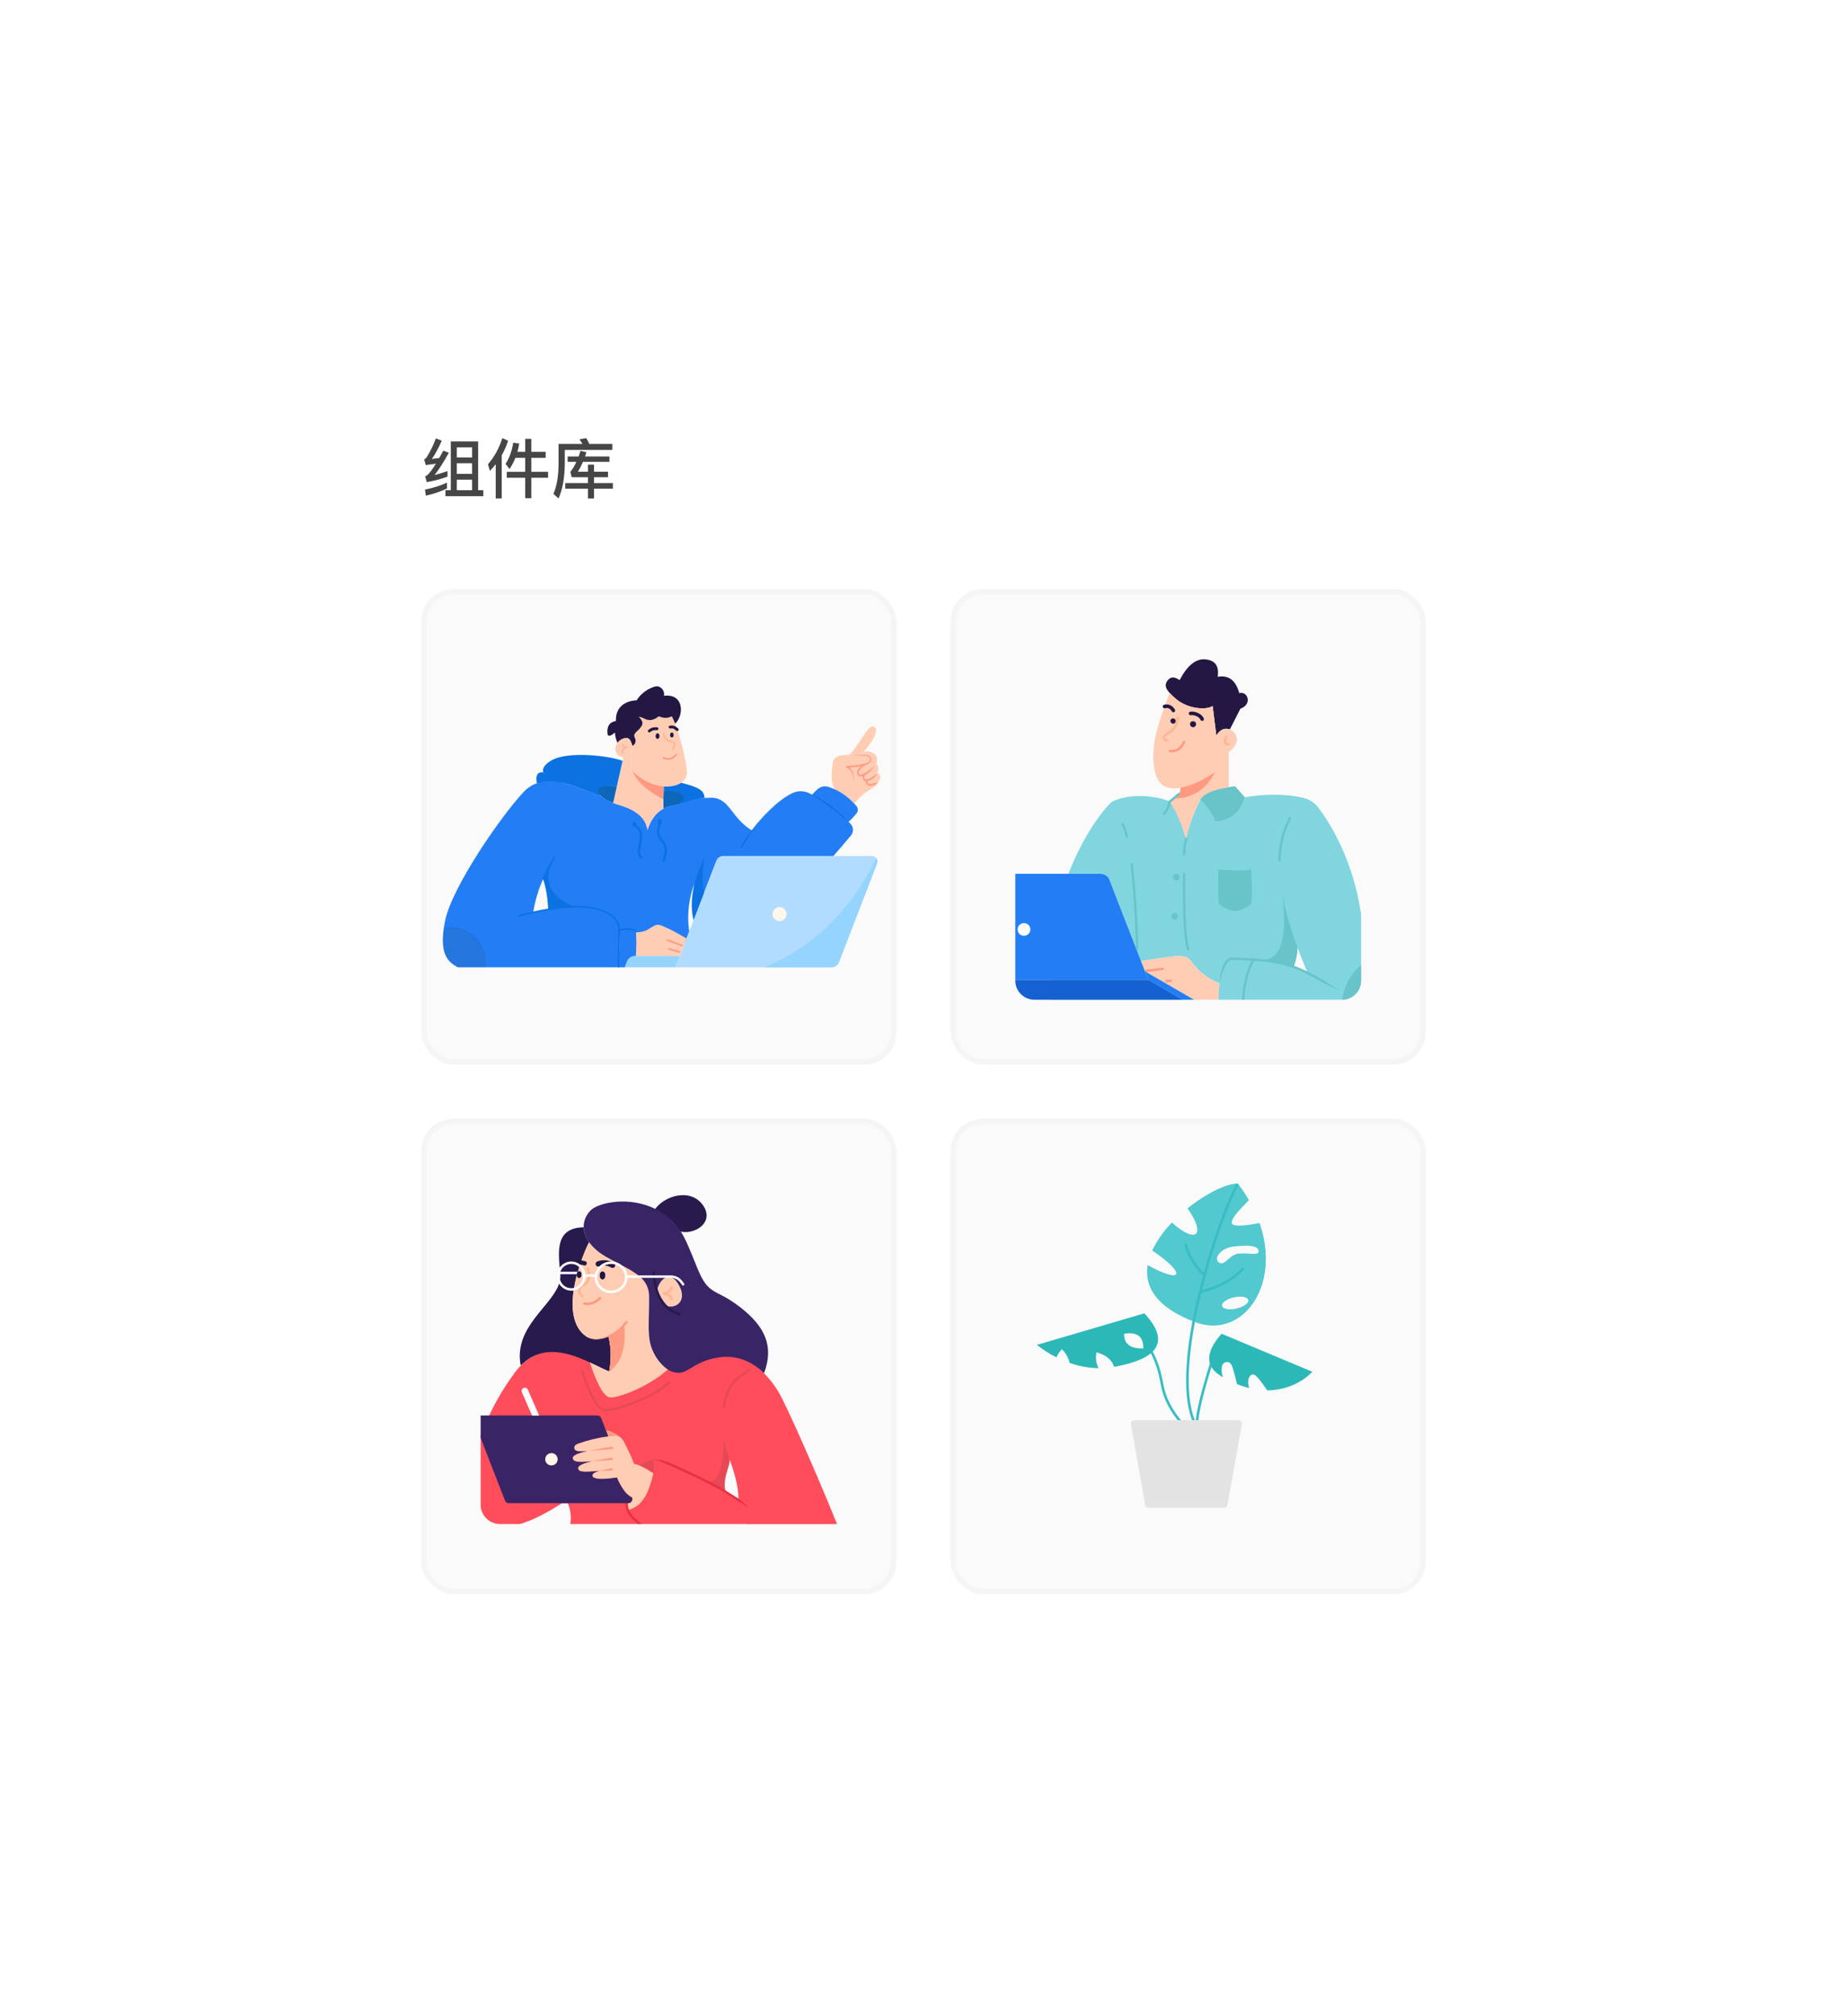 <svg xmlns="http://www.w3.org/2000/svg" xmlns:xlink="http://www.w3.org/1999/xlink" fill="none" version="1.1" width="342" height="373" viewBox="0 0 342 373"><defs><filter id="master_svg0_50_3531" filterUnits="objectBoundingBox" color-interpolation-filters="sRGB" x="-64" y="-60" width="342" height="373"><feFlood flood-opacity="0" result="BackgroundImageFix"/><feColorMatrix in="SourceAlpha" type="matrix" values="0 0 0 0 0 0 0 0 0 0 0 0 0 0 0 0 0 0 127 0"/><feOffset dy="4" dx="0"/><feGaussianBlur stdDeviation="16"/><feColorMatrix type="matrix" values="0 0 0 0 0.008 0 0 0 0 0.184 0 0 0 0 0.529 0 0 0 0.12 0"/><feBlend mode="normal" in2="BackgroundImageFix" result="effect1_dropShadow"/><feBlend mode="normal" in="SourceGraphic" in2="effect1_dropShadow" result="shape"/></filter><clipPath id="master_svg1_50_3531"><rect x="64" y="60" width="214" height="245" rx="12"/></clipPath><clipPath id="master_svg2_50_3631"><rect x="78" y="105" width="88" height="88" rx="6"/></clipPath><clipPath id="master_svg3_50_3547"><rect x="78" y="203" width="88" height="88" rx="6"/></clipPath><clipPath id="master_svg4_50_3548"><rect x="89" y="217" width="66" height="61" rx="0"/></clipPath><clipPath id="master_svg5_50_3595"><rect x="176" y="105" width="88" height="88" rx="6"/></clipPath><clipPath id="master_svg6_50_3596"><rect x="188" y="118" width="64" height="63" rx="0"/></clipPath><clipPath id="master_svg7_50_3536"><rect x="176" y="203" width="88" height="88" rx="6"/></clipPath></defs><g style="opacity:0.95;" filter="url(#master_svg0_50_3531)"><g clip-path="url(#master_svg1_50_3531)"><rect x="64" y="60" width="214" height="245" rx="12" fill="#FFFFFF" fill-opacity="1"/><g><path d="M82.764,85.308C81.612,85.848,80.256,86.28,78.696,86.592L78.84,87.732C80.304,87.396,81.612,86.952,82.764,86.388L82.764,85.308ZM80.712,77.124C80.232,78.396,79.68,79.536,79.032,80.568C78.888,80.784,78.72,80.928,78.54,81L78.828,82.056C79.476,81.972,80.1,81.888,80.724,81.804C80.124,82.752,79.632,83.424,79.236,83.82C79.092,83.952,78.924,84.06,78.72,84.156L79.02,85.2C80.22,85.032,81.504,84.696,82.86,84.204L82.86,83.16C82.044,83.472,81.252,83.712,80.46,83.904C81.18,83.028,82.068,81.648,83.112,79.776L82.08,79.392C81.816,79.872,81.576,80.316,81.336,80.748C80.88,80.82,80.412,80.88,79.956,80.928C80.58,80.064,81.192,78.936,81.792,77.544L80.712,77.124ZM88.536,77.688L83.472,77.688L83.472,86.712L82.488,86.712L82.488,87.816L89.496,87.816L89.496,86.712L88.536,86.712L88.536,77.688ZM84.588,86.712L84.588,84.768L87.42,84.768L87.42,86.712L84.588,86.712ZM84.588,83.688L84.588,81.72L87.42,81.72L87.42,83.688L84.588,83.688ZM84.588,80.652L84.588,78.78L87.42,78.78L87.42,80.652L84.588,80.652ZM93.012,77.064C92.436,78.912,91.548,80.532,90.348,81.924L90.72,83.136C91.092,82.74,91.452,82.332,91.788,81.9L91.788,88.236L92.904,88.236L92.904,80.244C93.384,79.404,93.78,78.504,94.08,77.556L93.012,77.064ZM95.028,77.928C94.788,79.464,94.308,80.772,93.612,81.84L94.344,82.788C94.776,82.164,95.136,81.48,95.436,80.724L97.248,80.724L97.248,83.304L93.84,83.304L93.84,84.408L97.248,84.408L97.248,88.188L98.388,88.188L98.388,84.408L101.484,84.408L101.484,83.304L98.388,83.304L98.388,80.724L101.04,80.724L101.04,79.608L98.388,79.608L98.388,77.208L97.248,77.208L97.248,79.608L95.808,79.608C95.94,79.128,96.048,78.612,96.144,78.072L95.028,77.928ZM108.564,77.076L107.292,77.292C107.484,77.556,107.676,77.832,107.844,78.144L103.428,78.144L103.428,81.84C103.404,84.204,103.08,86.052,102.468,87.384L103.416,88.236C104.16,86.628,104.544,84.504,104.58,81.84L104.58,79.26L113.376,79.26L113.376,78.144L109.116,78.144C108.936,77.748,108.756,77.388,108.564,77.076ZM107.496,79.428C107.376,79.788,107.256,80.136,107.136,80.472L105.108,80.472L105.108,81.468L106.716,81.468C106.38,82.212,106.008,82.824,105.612,83.316L105.852,84.312L108.864,84.312L108.864,85.392L104.664,85.392L104.664,86.424L108.864,86.424L108.864,88.248L109.992,88.248L109.992,86.424L113.484,86.424L113.484,85.392L109.992,85.392L109.992,84.312L112.584,84.312L112.584,83.292L109.992,83.292L109.992,81.972L108.864,81.972L108.864,83.292L107.004,83.292C107.34,82.752,107.652,82.14,107.94,81.468L112.848,81.468L112.848,80.472L108.324,80.472C108.408,80.22,108.492,79.956,108.588,79.68L107.496,79.428Z" fill="#3D3D3D" fill-opacity="1"/></g><g clip-path="url(#master_svg2_50_3631)"><rect x="78" y="105" width="88" height="88" rx="6" fill="#FAFAFA" fill-opacity="1"/><g><g><path d="M162.433,139.07C162.907,139.137,163.296,139.944,162.689,140.584C162.56,140.716,162.41,140.828,162.245,140.913C161.369,141.392,160.824,141.287,160.627,141.039C160.471,140.865,160.444,140.612,160.559,140.409C160.879,140.331,161.31,140.068,161.856,139.706C162.098,139.547,162.295,139.328,162.426,139.07L162.433,139.07Z" fill="#FECBB0" fill-opacity="1"/></g><g><path d="M162.237,137.282C162.65,137.628,162.762,138.423,162.426,139.07C162.295,139.328,162.099,139.547,161.856,139.706C161.31,140.068,160.879,140.331,160.559,140.409C160.324,140.467,160.149,140.424,160.031,140.248Q159.752,139.831,160.031,139.32C160.635,138.975,161.184,138.541,161.659,138.033C161.887,137.811,162.081,137.558,162.237,137.282Z" fill="#FECBB0" fill-opacity="1"/></g><g><path d="M159.985,137.489C159.906,137.548,158.455,138.652,158.931,139.302C159.154,139.608,159.564,139.556,160.031,139.32Q159.752,139.831,160.031,140.248C160.149,140.424,160.327,140.467,160.559,140.409C160.444,140.612,160.471,140.865,160.627,141.039C160.824,141.287,161.368,141.392,162.245,140.913C162.41,140.828,162.56,140.716,162.69,140.584C162.308,141.736,160.58,142.273,159.721,143.072C159.177,143.586,158.66,144.129,158.173,144.698C156.816,143.26,155.573,142.505,154.471,142.021C153.805,140.381,153.956,139.045,154.183,137.272C154.362,135.865,155.505,135.708,157.241,135.69C157.628,135.69,158.045,135.69,158.488,135.69C158.891,135.69,159.236,135.69,159.533,135.71C160.928,135.778,161.225,136.042,161.225,136.587C161.225,137.007,160.74,137.291,159.997,137.492L159.985,137.489Z" fill="#FECBB0" fill-opacity="1"/></g><g><path d="M162.305,136.058C162.474,136.386,162.497,136.797,162.235,137.282C162.081,137.558,161.889,137.811,161.664,138.033C161.189,138.541,160.64,138.975,160.035,139.32C159.569,139.556,159.159,139.608,158.935,139.302C158.46,138.652,159.911,137.548,159.989,137.489C160.73,137.288,161.218,137.004,161.218,136.584C161.218,136.039,160.922,135.775,159.526,135.707L159.526,135.687C159.674,135.513,159.809,135.344,159.94,135.179C160.838,134.829,161.856,135.207,162.305,136.058Z" fill="#FECBB0" fill-opacity="1"/></g><g><path d="M161.779,130.469C162.667,130.844,162.223,132.337,159.939,135.185C159.807,135.35,159.669,135.519,159.524,135.693L159.524,135.712C159.228,135.696,158.882,135.69,158.479,135.693C158.035,135.693,157.619,135.693,157.232,135.693C159.324,133.596,160.715,130.011,161.779,130.469Z" fill="#FECBB0" fill-opacity="1"/></g><g><path d="M158.555,145.126C158.893,145.51,158.918,146.076,158.615,146.488C158.17,147.07,157.663,147.602,157.103,148.075C154.277,145.503,153.138,144.605,150.362,143.059C150.682,142.689,151.028,142.343,151.399,142.024C151.964,141.534,152.749,141.382,153.457,141.627C153.781,141.739,154.12,141.866,154.474,142.021C155.58,142.505,156.823,143.26,158.175,144.698C158.295,144.834,158.425,144.977,158.555,145.126Z" fill="#1878F5" fill-opacity="1"/></g><g><ellipse cx="117.467" cy="148.766" rx="1.022" ry="1.191" fill="#006BE0" fill-opacity="1"/></g><g><ellipse cx="122.411" cy="148.038" rx="1.022" ry="1.191" fill="#006BE0" fill-opacity="1"/></g><g><path d="M100.59,138.903C99.573,138.81,99.117,139.41,99.406,140.922L102.257,141.764L104.546,140.443L100.794,139.305" fill="#006BE0" fill-opacity="1"/></g><g><path d="M127.729,168.054C127.716,168.085,127.706,168.115,127.695,168.141L127.729,168.054Z" fill="#6079FF" fill-opacity="1"/></g><g><path d="M127.681,168.183L127.641,168.285L127.681,168.183Z" fill="#6079FF" fill-opacity="1"/></g><g><path d="M126.7,170.764L127.493,168.669L127.622,168.333C127.594,168.177,127.569,168.019,127.546,167.862C127.228,165.059,127.574,162.22,128.556,159.574Q128.068,164.482,128.704,165.525L128.638,165.701L132.635,155.336C132.852,154.774,133.393,154.404,133.996,154.405L154.308,154.405Q156.085,152.389,157.565,150.602C158.123,149.933,158.054,148.945,157.41,148.36L157.103,148.076C154.277,145.505,153.138,144.606,150.363,143.06L149.997,142.858C148.963,142.293,147.718,142.269,146.663,142.794C143.811,144.212,141.195,147.092,139.32,149.649L139.109,149.596C135.368,147.293,135.096,143.622,131.707,143.622C131.226,143.622,130.81,143.634,130.443,143.654C130.049,143.677,129.697,143.681,129.379,143.685C128.738,143.694,128.232,143.7,127.79,143.844C127.127,144.058,126.61,144.579,125.474,144.837C125.106,144.985,124.722,145.091,124.33,145.152C123.809,145.235,123.304,145.402,122.836,145.645C120.929,146.641,120.171,148.678,119.904,149.59C119.474,146.765,116.868,145.59,114.484,144.902Q113.977,144.754,113.532,144.584C112.555,144.213,111.817,143.776,111.356,143.349C109.11,142.667,105.779,140.889,102.584,140.604C101.518,140.488,100.439,140.6,99.419,140.934C98.463,141.271,97.605,141.839,96.923,142.587C92.785,147,83.672,160.145,82.414,166.403C81.156,172.662,83.006,173.998,84.755,175L114.48,175Q114.858,170.77,114.598,168.202C114.523,167.463,114.396,166.856,114.188,166.532C113.221,165.119,111.574,164.362,109.64,164.019Q109.643,164.015,109.645,164.011C111.577,164.354,113.224,165.111,114.19,166.523C114.397,166.847,114.524,167.454,114.6,168.193C114.911,171.138,120.043,171.388,122.396,172.072C124.749,172.756,125.476,170.075,126.7,170.764ZM122.081,148.589C122.108,148.597,122.137,148.601,122.165,148.601L122.164,148.604C122.387,148.604,122.566,148.37,122.566,148.087C122.566,147.803,122.386,147.572,122.165,147.572C121.945,147.572,121.765,147.803,121.765,148.087C121.749,148.305,121.877,148.508,122.081,148.589ZM117.499,149.065C117.619,149.06,117.73,148.998,117.795,148.896C117.864,148.795,117.9,148.675,117.898,148.552C117.898,148.267,117.721,148.038,117.499,148.038C117.277,148.038,117.097,148.268,117.097,148.552C117.097,148.836,117.277,149.065,117.499,149.065ZM100.577,158.63C99.694,160.61,99.073,162.697,98.731,164.837C99.571,164.645,100.514,164.451,101.512,164.281Q101.378,160.747,100.577,158.63Z" fill-rule="evenodd" fill="#1878F5" fill-opacity="1"/></g><g style="mix-blend-mode:multiply"><path d="M89.889,174.994C90.629,170.529,86.619,166.729,82.191,167.698C81.436,172.848,83.132,174.066,84.759,174.994L89.889,174.994Z" fill="#262626" fill-opacity="0.12" style="mix-blend-mode:multiply"/></g><g><path d="M127.626,168.32L127.626,168.333L127.626,168.32Z" fill="#6079FF" fill-opacity="1"/></g><g><path d="M128.421,166.263C128.405,166.306,128.389,166.349,128.371,166.393L128.421,166.263Z" fill="#6079FF" fill-opacity="1"/></g><g><path d="M127.79,167.915C127.78,167.943,127.769,167.968,127.759,167.993L127.79,167.915Z" fill="#6079FF" fill-opacity="1"/></g><g><path d="M128.311,166.55C128.295,166.592,128.279,166.637,128.261,166.68L128.311,166.55Z" fill="#6079FF" fill-opacity="1"/></g><g><path d="M128.491,166.086L128.442,166.214L128.491,166.086Z" fill="#6079FF" fill-opacity="1"/></g><g><path d="M127.949,167.485L127.932,167.532L127.949,167.485Z" fill="#6079FF" fill-opacity="1"/></g><g><path d="M127.85,167.741L127.819,167.823L127.85,167.741Z" fill="#6079FF" fill-opacity="1"/></g><g><path d="M144.346,163.869C145.064,163.869,145.646,164.45,145.646,165.166C145.646,165.883,145.064,166.464,144.346,166.464C143.628,166.464,143.046,165.883,143.046,165.166C143.045,164.449,143.628,163.868,144.346,163.869Z" fill="#FFF7E9" fill-opacity="1"/></g><g><path d="M130.093,142.551C130.338,142.864,130.46,143.256,130.438,143.653C128.069,143.786,127.396,144.436,125.124,144.952C126.087,144.555,126.439,143.857,126.087,143.326C125.734,142.796,124.236,142.587,122.883,142.265L122.865,142.265Q122.876,141.807,122.883,141.494C124.158,141.597,125.299,141.361,126.087,140.845C127.147,141.11,129.418,141.653,130.093,142.551Z" fill="#006BE0" fill-opacity="1"/></g><g><path d="M132.704,168.669C129.068,170.863,126.981,165.389,128.698,159.154Q129.277,157.051,130.441,154.676Q129.209,162.381,132.524,164.837Q133.947,165.89,132.704,168.669Z" fill="#006BE0" fill-opacity="1"/></g><g><path d="M161.449,154.4C162.163,154.4,162.656,155.116,162.399,155.782L155.34,174.066C155.123,174.628,154.582,174.999,153.98,174.999L125.051,174.999L125.856,172.912L127.123,169.632L127.494,168.673L127.622,168.338L132.644,155.333C132.861,154.771,133.402,154.401,134.005,154.402L161.449,154.402L161.449,154.4ZM145.644,165.16C145.645,164.443,145.063,163.862,144.345,163.861C143.627,163.861,143.044,164.442,143.045,165.159C143.045,165.876,143.628,166.457,144.346,166.456C145.063,166.456,145.644,165.876,145.644,165.16Z" fill="#AEDAFF" fill-opacity="1"/></g><g><path d="M141.497,174.994L153.979,174.994C154.582,174.994,155.123,174.623,155.34,174.062L162.399,155.782C162.527,155.45,162.471,155.076,162.251,154.796C159.211,161.149,153.026,170.358,141.497,174.994Z" fill="#8FD2FF" fill-opacity="1"/></g><g><path d="M125.404,131.008C126.152,133.205,126.934,136.211,127.188,138.608C127.292,139.583,126.857,140.35,126.087,140.852C125.317,141.355,124.162,141.605,122.883,141.501C121.243,141.37,119.383,140.675,117.767,139.292C117.079,138.704,116.731,137.812,116.841,136.915C116.948,136.044,117.103,135.044,117.103,134.017C117.103,133.977,117.103,133.939,117.103,133.899L116.822,132.828C116.992,132.545,117.009,132.198,116.869,131.9C116.513,131.174,118.026,131.348,118.49,130.769C118.604,130.621,118.716,130.485,118.809,130.345C119.278,129.637,118.6,128.979,118.274,128.639C118.64,128.686,118.992,128.804,119.311,128.988C120.378,129.538,121.281,129.124,121.961,128.564L122.06,128.564C122.802,128.928,123.672,128.922,124.41,128.549L124.418,128.564C124.642,129.002,124.84,129.452,125.011,129.913C125.138,130.247,125.273,130.617,125.404,131.008ZM124.74,132.013C124.74,131.755,124.592,131.545,124.407,131.545C124.221,131.545,124.073,131.755,124.073,132.013C124.073,132.272,124.221,132.482,124.407,132.482C124.592,132.482,124.74,132.272,124.74,132.013ZM122.118,132.21C122.118,131.928,121.955,131.697,121.754,131.697C121.552,131.697,121.389,131.928,121.389,132.21C121.389,132.492,121.552,132.723,121.754,132.723C121.955,132.723,122.118,132.494,122.118,132.21Z" fill="#FECBB0" fill-opacity="1"/></g><g><path d="M120.407,131.46Q120.856,131.04,121.627,131.106L121.627,131.105Q121.639,131.106,121.65,131.106Q121.675,131.106,121.701,131.101Q121.726,131.096,121.749,131.086Q121.773,131.076,121.794,131.062Q121.816,131.048,121.834,131.03Q121.852,131.012,121.866,130.99Q121.88,130.969,121.89,130.945Q121.9,130.922,121.905,130.897Q121.91,130.871,121.91,130.846Q121.91,130.797,121.892,130.752Q121.874,130.706,121.841,130.67Q121.808,130.634,121.765,130.613Q121.721,130.591,121.672,130.587L121.672,130.585Q120.669,130.498,120.05,131.078L120.051,131.079Q119.969,131.156,119.969,131.269Q119.969,131.294,119.974,131.319Q119.979,131.344,119.988,131.368Q119.998,131.392,120.012,131.413Q120.027,131.434,120.045,131.452Q120.063,131.47,120.084,131.485Q120.105,131.499,120.129,131.509Q120.153,131.519,120.178,131.524Q120.203,131.529,120.229,131.529Q120.331,131.529,120.406,131.458L120.407,131.46Z" fill-rule="evenodd" fill="#190C3A" fill-opacity="1"/></g><g><path d="M124.651,130.821Q124.886,130.899,125.233,131.205L125.234,131.203Q125.307,131.268,125.406,131.268Q125.431,131.268,125.456,131.263Q125.482,131.258,125.505,131.249Q125.529,131.239,125.55,131.225Q125.571,131.21,125.59,131.192Q125.608,131.174,125.622,131.153Q125.636,131.132,125.646,131.108Q125.656,131.084,125.661,131.059Q125.666,131.034,125.666,131.008Q125.666,130.952,125.643,130.901Q125.62,130.85,125.578,130.813L125.579,130.812Q125.152,130.436,124.816,130.324Q124.498,130.219,124.038,130.281L124.039,130.282Q123.992,130.289,123.95,130.311Q123.909,130.333,123.877,130.369Q123.846,130.404,123.83,130.449Q123.813,130.493,123.813,130.54Q123.813,130.566,123.818,130.591Q123.823,130.616,123.833,130.639Q123.843,130.663,123.857,130.684Q123.871,130.706,123.889,130.724Q123.908,130.742,123.929,130.756Q123.95,130.77,123.974,130.78Q123.997,130.79,124.023,130.795Q124.048,130.8,124.073,130.8Q124.091,130.8,124.108,130.798L124.108,130.799Q124.448,130.753,124.651,130.821Z" fill-rule="evenodd" fill="#190C3A" fill-opacity="1"/></g><g><path d="M122.687,131.744Q122.679,131.721,122.679,131.697Q122.679,131.667,122.691,131.64Q122.702,131.612,122.723,131.591Q122.744,131.57,122.772,131.559Q122.799,131.547,122.829,131.547Q122.858,131.547,122.885,131.558Q122.912,131.569,122.933,131.589Q122.953,131.608,122.966,131.635Q122.978,131.661,122.979,131.69Q123.173,132.717,124.027,132.984Q124.101,133.008,124.276,133.045Q124.861,133.168,125.002,133.43Q125.222,133.837,124.706,134.74Q124.689,134.783,124.651,134.808Q124.613,134.834,124.567,134.834Q124.537,134.834,124.51,134.822Q124.482,134.811,124.461,134.79Q124.44,134.769,124.429,134.741Q124.417,134.714,124.417,134.684Q124.417,134.633,124.448,134.592Q124.882,133.834,124.74,133.571Q124.664,133.43,124.215,133.336Q124.026,133.296,123.938,133.268Q122.914,132.947,122.687,131.744Z" fill-rule="evenodd" fill="#FFB18F" fill-opacity="1"/></g><g><path d="M125.287,135.734Q125.33,135.691,125.33,135.63Q125.33,135.6,125.319,135.572Q125.307,135.545,125.286,135.524Q125.265,135.503,125.238,135.491Q125.21,135.48,125.18,135.48Q125.139,135.48,125.104,135.501Q125.068,135.522,125.049,135.558Q124.635,136.113,124.184,136.235Q123.709,136.365,122.893,136.108Q122.863,136.093,122.829,136.093Q122.799,136.093,122.772,136.104Q122.744,136.116,122.723,136.137Q122.702,136.158,122.691,136.186Q122.679,136.213,122.679,136.243Q122.679,136.27,122.688,136.294Q122.697,136.319,122.714,136.34Q122.731,136.36,122.754,136.373Q122.777,136.386,122.803,136.391Q123.702,136.674,124.262,136.522Q124.812,136.373,125.287,135.734Z" fill-rule="evenodd" fill="#FF947B" fill-opacity="1"/></g><g><path d="M127.124,169.632L125.856,172.912L117.731,172.912C117.879,171.339,117.792,169.273,117.752,168.546C118.612,168.506,119.443,168.356,120.003,167.992C121.698,166.895,121.695,166.966,122.924,167.457C123.741,167.803,124.538,168.194,125.312,168.629C125.913,168.96,126.483,169.291,126.93,169.558L127.124,169.632Z" fill="#FECBB0" fill-opacity="1"/></g><g><path d="M125.855,172.907L125.05,174.994L115.68,174.994L116.102,173.903C116.333,173.303,116.911,172.907,117.555,172.907L125.855,172.907Z" fill="#8FD2FF" fill-opacity="1"/></g><g><path d="M122.883,142.273C127.159,142.373,127.391,144.046,125.47,144.843C125.101,144.991,124.717,145.096,124.325,145.157C123.804,145.241,123.3,145.408,122.831,145.651L122.831,145.641C122.815,145.027,122.849,143.291,122.871,142.273L122.883,142.273Z" fill="#0060B7" fill-opacity="1"/></g><g><ellipse cx="124.406" cy="132.013" rx="0.333" ry="0.468" fill="#190C3A" fill-opacity="1"/></g><g><path d="M115.421,136.117C114.358,136.126,113.782,135.101,113.964,134.239C114.024,133.957,114.143,133.691,114.315,133.459C114.719,132.906,115.341,132.609,115.72,132.572C116.25,132.516,116.696,132.488,117.103,134.019C117.103,135.046,116.947,136.045,116.841,136.917C116.731,137.814,117.078,138.706,117.766,139.293C119.383,140.677,121.242,141.371,122.883,141.503Q122.875,141.816,122.865,142.274C122.843,143.292,122.809,145.029,122.825,145.642L122.825,145.653C120.918,146.649,120.16,148.685,119.894,149.597C119.463,146.773,116.857,145.598,114.473,144.909Q113.966,144.761,113.521,144.591L113.533,144.562L114.216,141.503L115.267,136.785L115.421,136.117Z" fill="#FECBB0" fill-opacity="1"/></g><g><path d="M116.982,138.154C117.677,141.073,121.372,143.179,122.835,143.918C122.845,143.337,122.857,142.735,122.867,142.276Q122.878,141.816,122.885,141.504C121.245,141.373,119.385,140.678,117.769,139.295C117.412,138.989,117.141,138.596,116.982,138.154Z" fill="#FF947B" fill-opacity="1"/></g><g><path d="M115.162,133.877Q115.145,133.844,115.145,133.807Q115.145,133.778,115.156,133.75Q115.168,133.723,115.189,133.701Q115.21,133.68,115.238,133.669Q115.265,133.657,115.295,133.657Q115.321,133.657,115.345,133.666Q115.369,133.675,115.389,133.691Q115.409,133.707,115.423,133.729Q115.436,133.751,115.442,133.776Q115.534,134.027,115.659,134.089Q115.777,134.147,116.008,134.07Q116.032,134.062,116.059,134.062Q116.085,134.063,116.109,134.073Q116.133,134.082,116.153,134.1Q116.173,134.117,116.185,134.14Q116.199,134.166,116.202,134.196Q116.205,134.225,116.197,134.253Q116.188,134.282,116.17,134.305Q116.151,134.328,116.125,134.342Q115.212,134.836,115.416,135.314Q115.439,135.35,115.439,135.393Q115.439,135.423,115.428,135.451Q115.416,135.478,115.395,135.499Q115.374,135.52,115.346,135.532Q115.319,135.543,115.289,135.543Q115.239,135.543,115.2,135.514Q115.16,135.484,115.145,135.436Q114.893,134.866,115.55,134.358Q115.298,134.245,115.162,133.877Z" fill-rule="evenodd" fill="#FFB18F" fill-opacity="1"/></g><g><ellipse cx="121.754" cy="132.21" rx="0.364" ry="0.513" fill="#190C3A" fill-opacity="1"/></g><g><path d="M113.881,131.537C113.875,131.543,113.869,131.548,113.863,131.554C113.307,132.046,112.582,132.463,112.502,131.833Q112.235,129.739,114.048,129.412C113.951,126.826,115.762,125.685,117.897,125.582C118.87,123.924,120.951,122.959,121.681,123.001C122.503,123.049,123.13,123.932,122.935,124.753C126.753,124.28,126.636,128.467,125.008,129.913C124.837,129.452,124.639,129.002,124.415,128.564L124.407,128.549C123.669,128.922,122.799,128.928,122.057,128.564L121.958,128.564C121.278,129.124,120.375,129.538,119.308,128.988C118.989,128.804,118.637,128.686,118.271,128.639C118.284,128.652,118.296,128.665,118.309,128.679C118.646,129.028,119.258,129.663,118.806,130.345C118.713,130.485,118.602,130.626,118.488,130.768L118.489,130.769C118.362,130.927,118.206,131.072,118.053,131.214C117.643,131.594,117.255,131.954,117.518,132.482C117.534,132.514,117.55,132.547,117.568,132.579C117.843,133.102,117.636,133.747,117.109,134.014C117.099,133.977,117.088,133.942,117.08,133.906C116.68,132.485,116.243,132.513,115.726,132.568C115.347,132.606,114.726,132.903,114.321,133.454Q113.859,132.302,113.868,131.549C113.873,131.545,113.877,131.541,113.881,131.537Z" fill-rule="evenodd" fill="#190C3A" fill-opacity="1"/></g><g><path d="M117.752,168.542C117.792,169.269,117.881,171.335,117.732,172.907L117.557,172.907C116.913,172.907,116.335,173.303,116.103,173.903L115.681,174.994L114.48,174.994Q114.858,170.764,114.599,168.196C115.215,167.829,117.116,167.778,117.738,168.277C117.738,168.274,117.743,168.372,117.752,168.542Z" fill="#1878F5" fill-opacity="1"/></g><g><path d="M117.629,168.382Q117.239,168.083,116.248,168.062Q115.29,168.041,114.77,168.275Q114.733,168.298,114.689,168.298Q114.66,168.298,114.632,168.287Q114.604,168.275,114.583,168.254Q114.562,168.233,114.551,168.206Q114.539,168.178,114.539,168.148Q114.539,168.099,114.569,168.059Q114.599,168.019,114.646,168.005Q115.228,167.742,116.254,167.764Q117.345,167.788,117.813,168.148Q117.847,168.168,117.867,168.203Q117.887,168.237,117.887,168.277Q117.887,168.307,117.876,168.335Q117.864,168.362,117.843,168.383Q117.822,168.404,117.794,168.416Q117.767,168.427,117.737,168.427Q117.674,168.427,117.629,168.382Z" fill-rule="evenodd" fill="#006BE0" fill-opacity="1"/></g><g><path d="M115.273,136.784L114.222,141.501C111.43,141.501,111.122,141.614,111.06,142.366C111.034,142.661,110.968,143.001,111.351,143.355C109.105,142.673,105.774,140.895,102.579,140.61C102.212,140.425,101.543,140.088,101.068,139.626C100.36,138.93,100.101,137.953,101.981,136.784C105.117,134.836,113.143,135.936,115.272,136.784L115.273,136.784Z" fill="#006BE0" fill-opacity="1"/></g><g><path d="M122.423,148.167Q122.436,148.129,122.436,148.09Q122.436,148.045,122.419,148.003Q122.402,147.962,122.37,147.93Q122.339,147.899,122.297,147.882Q122.256,147.865,122.211,147.865Q122.169,147.865,122.129,147.88Q122.09,147.895,122.059,147.924Q122.028,147.953,122.009,147.991Q121.99,148.029,121.987,148.072Q121.964,148.174,121.907,148.381Q121.88,148.481,121.866,148.534Q121.371,150.376,122.036,151.232Q122.109,151.325,122.257,151.504Q122.871,152.248,122.992,152.78Q123.197,153.677,122.661,155.162Q122.635,155.211,122.635,155.266Q122.635,155.311,122.652,155.352Q122.669,155.394,122.701,155.425Q122.732,155.457,122.774,155.474Q122.815,155.491,122.86,155.491Q122.898,155.491,122.935,155.478Q122.971,155.465,123.001,155.441Q123.031,155.417,123.051,155.384Q123.072,155.351,123.08,155.314Q123.66,153.705,123.427,152.681Q123.282,152.046,122.601,151.22Q122.456,151.045,122.387,150.957Q121.86,150.277,122.296,148.65Q122.31,148.597,122.338,148.498Q122.397,148.281,122.423,148.167Z" fill-rule="evenodd" fill="#006BE0" fill-opacity="1"/></g><g><path d="M117.418,148.842Q117.379,148.81,117.357,148.764Q117.336,148.718,117.336,148.667Q117.336,148.623,117.353,148.581Q117.37,148.54,117.401,148.508Q117.433,148.477,117.474,148.46Q117.516,148.442,117.561,148.442Q117.615,148.442,117.664,148.468Q117.713,148.493,117.744,148.537Q117.851,148.651,117.94,148.728Q117.942,148.729,117.944,148.731Q117.967,148.752,118.015,148.795Q118.51,149.239,118.689,149.598Q118.986,150.194,118.891,151.124Q118.845,151.58,118.699,152.37Q118.534,153.255,118.543,153.618Q118.556,154.145,118.846,154.513Q118.917,154.579,118.917,154.676Q118.917,154.721,118.9,154.763Q118.882,154.804,118.851,154.836Q118.819,154.867,118.778,154.884Q118.736,154.901,118.692,154.901Q118.633,154.901,118.581,154.872Q118.53,154.844,118.499,154.793Q118.114,154.308,118.097,153.629Q118.087,153.219,118.26,152.289Q118.403,151.517,118.448,151.079Q118.529,150.277,118.29,149.797Q118.149,149.514,117.717,149.127Q117.671,149.085,117.647,149.064Q117.541,148.972,117.418,148.842Z" fill-rule="evenodd" fill="#006BE0" fill-opacity="1"/></g><g><path d="M114.223,141.501L113.54,144.56L113.529,144.59C112.551,144.219,111.813,143.782,111.352,143.355C110.969,143.001,110.778,142.655,110.803,142.363C110.865,141.611,111.638,141.32,114.223,141.501Z" fill="#0060B7" fill-opacity="1"/></g><g><path d="M156.913,137.787C157.457,138.103,157.851,138.623,158.007,139.231C158.086,139.52,158.117,139.819,158.1,140.118C158.082,140.414,158.029,140.707,157.94,140.99C158.004,140.704,158.032,140.411,158.026,140.118C158.019,139.829,157.965,139.542,157.866,139.27C157.77,139.002,157.625,138.755,157.439,138.54C157.257,138.33,157.033,138.162,156.781,138.046C156.712,138.01,156.683,137.926,156.715,137.855C156.747,137.783,156.829,137.749,156.903,137.777L156.913,137.787Z" fill="#FF947B" fill-opacity="1"/></g><g><path d="M160.003,137.638Q160.031,137.634,160.055,137.622Q160.079,137.609,160.097,137.588Q160.115,137.568,160.125,137.542Q160.135,137.516,160.135,137.489Q160.135,137.459,160.123,137.431Q160.112,137.404,160.091,137.383Q160.07,137.362,160.042,137.35Q160.015,137.339,159.985,137.339Q159.955,137.339,159.927,137.35Q158.95,137.608,156.856,137.769Q156.852,137.769,156.848,137.769Q156.818,137.769,156.79,137.78Q156.763,137.792,156.742,137.813Q156.72,137.834,156.709,137.862Q156.698,137.889,156.698,137.919Q156.698,137.949,156.709,137.976Q156.72,138.004,156.742,138.025Q156.763,138.046,156.79,138.058Q156.818,138.069,156.848,138.069Q156.864,138.069,156.879,138.066Q159,137.902,160.003,137.638Z" fill-rule="evenodd" fill="#FF947B" fill-opacity="1"/></g><g><path d="M157.229,135.69C157.734,135.678,158.239,135.656,158.746,135.655L159.505,135.655C159.76,135.658,160.015,135.675,160.269,135.707C160.535,135.728,160.793,135.81,161.023,135.947C161.145,136.032,161.236,136.155,161.279,136.298C161.299,136.366,161.311,136.435,161.317,136.506C161.324,136.579,161.321,136.652,161.308,136.723C161.276,136.87,161.199,137.004,161.088,137.106C160.988,137.201,160.876,137.281,160.755,137.345C160.521,137.468,160.276,137.567,160.023,137.641C159.945,137.665,159.862,137.62,159.838,137.542C159.814,137.464,159.859,137.381,159.937,137.357L159.946,137.357C160.183,137.302,160.413,137.224,160.635,137.124C160.843,137.02,161.045,136.878,161.091,136.68C161.112,136.574,161.109,136.464,161.082,136.358C161.058,136.255,160.998,136.163,160.913,136.1C160.711,135.97,160.483,135.887,160.245,135.857C160,135.815,159.753,135.786,159.505,135.769L158.75,135.738C158.241,135.705,157.734,135.704,157.229,135.69Z" fill="#FF947B" fill-opacity="1"/></g><g><path d="M160.058,137.62Q160.093,137.6,160.114,137.565Q160.134,137.53,160.134,137.489Q160.134,137.459,160.123,137.431Q160.112,137.404,160.091,137.383Q160.069,137.362,160.042,137.35Q160.014,137.339,159.984,137.339Q159.923,137.339,159.879,137.383Q159.461,137.7,159.137,138.077Q158.442,138.886,158.81,139.39Q159.192,139.912,160.098,139.452Q160.526,139.225,160.901,138.924Q160.935,138.903,160.955,138.869Q160.974,138.835,160.974,138.795Q160.974,138.765,160.962,138.738Q160.951,138.71,160.93,138.689Q160.909,138.668,160.881,138.657Q160.854,138.645,160.824,138.645Q160.759,138.645,160.715,138.692Q160.362,138.976,159.963,139.187Q159.283,139.532,159.05,139.215Q158.821,138.901,159.363,138.271Q159.666,137.918,160.058,137.62Z" fill-rule="evenodd" fill="#FF947B" fill-opacity="1"/></g><g><path d="M162.102,137.505C161.947,137.77,161.765,138.017,161.559,138.244C161.357,138.478,161.142,138.7,160.916,138.911C160.856,138.967,160.762,138.963,160.706,138.903C160.649,138.845,160.649,138.752,160.706,138.695L160.725,138.678C160.975,138.511,161.217,138.331,161.448,138.139C161.688,137.951,161.907,137.739,162.102,137.505Z" fill="#FF947B" fill-opacity="1"/></g><g><path d="M160.152,139.408Q160.181,139.369,160.181,139.32Q160.181,139.29,160.169,139.263Q160.158,139.235,160.137,139.214Q160.116,139.193,160.088,139.181Q160.061,139.17,160.031,139.17Q159.984,139.17,159.945,139.197Q159.907,139.224,159.89,139.268Q159.584,139.847,159.907,140.331Q160.133,140.666,160.595,140.554Q160.597,140.553,160.599,140.552Q161.353,140.345,161.939,139.831Q161.971,139.81,161.988,139.777Q162.006,139.743,162.006,139.706Q162.006,139.676,161.995,139.648Q161.983,139.621,161.962,139.6Q161.941,139.579,161.914,139.567Q161.886,139.556,161.856,139.556Q161.788,139.556,161.743,139.608Q161.208,140.076,160.522,140.265Q160.264,140.328,160.154,140.166Q159.93,139.83,160.152,139.408Z" fill-rule="evenodd" fill="#FF947B" fill-opacity="1"/></g><g><path d="M162.433,139.07C162.308,139.339,162.149,139.591,161.959,139.818C161.906,139.882,161.81,139.89,161.747,139.836C161.682,139.783,161.674,139.686,161.73,139.623C161.741,139.61,161.755,139.599,161.77,139.59C162.013,139.448,162.236,139.273,162.433,139.07Z" fill="#FF947B" fill-opacity="1"/></g><g><path d="M160.68,140.498Q160.709,140.459,160.709,140.409Q160.709,140.379,160.698,140.352Q160.686,140.324,160.665,140.303Q160.644,140.282,160.616,140.271Q160.589,140.259,160.559,140.259Q160.513,140.259,160.474,140.285Q160.436,140.312,160.419,140.355Q160.193,140.774,160.514,141.135Q160.911,141.625,161.891,141.244Q161.916,141.238,161.937,141.224Q161.958,141.21,161.974,141.19Q161.989,141.171,161.998,141.147Q162.006,141.123,162.006,141.098Q162.006,141.068,161.994,141.04Q161.983,141.013,161.962,140.992Q161.941,140.971,161.913,140.959Q161.886,140.948,161.856,140.948Q161.817,140.948,161.783,140.967Q161.003,141.27,160.743,140.946Q160.74,140.942,160.738,140.939Q160.555,140.735,160.68,140.498Z" fill-rule="evenodd" fill="#FF947B" fill-opacity="1"/></g><g><path d="M162.683,140.583C162.585,140.721,162.467,140.844,162.333,140.947C162.267,141.003,162.194,141.043,162.125,141.095L161.91,141.243C161.841,141.291,161.745,141.271,161.7,141.2C161.652,141.131,161.672,141.036,161.743,140.991C161.755,140.984,161.769,140.978,161.783,140.974L161.8,140.974L162.028,140.906C162.104,140.882,162.185,140.864,162.259,140.833C162.412,140.771,162.555,140.687,162.683,140.583Z" fill="#FF947B" fill-opacity="1"/></g><g><path d="M149.997,142.858C150.701,143.176,151.387,143.53,152.055,143.918C152.394,144.108,152.72,144.321,153.045,144.532C153.371,144.744,153.684,144.976,153.991,145.212C154.607,145.688,155.197,146.194,155.768,146.721C156.339,147.249,156.883,147.793,157.416,148.356C156.801,147.884,156.209,147.386,155.616,146.894C155.022,146.402,154.431,145.911,153.818,145.447C153.205,144.983,152.582,144.537,151.939,144.117L149.997,142.858Z" fill="#006BE0" fill-opacity="1"/></g><g><path d="M142.578,145.839C141.56,146.885,140.617,148.002,139.758,149.182C138.896,150.356,138.105,151.58,137.389,152.848C137.348,152.92,137.257,152.944,137.186,152.903C137.115,152.862,137.09,152.772,137.131,152.701C137.893,151.449,138.729,150.243,139.633,149.09C140.537,147.938,141.521,146.852,142.578,145.839Z" fill="#006BE0" fill-opacity="1"/></g><g><path d="M102.651,154.676Q99.246,160.64,106.218,163.79Q104.293,163.73,101.513,164.283C101.455,162.366,101.14,160.465,100.577,158.631C100.993,157.713,102.03,155.795,102.651,154.676Z" fill="#006BE0" fill-opacity="1"/></g><g><path d="M114.685,174.855Q114.686,174.865,114.686,174.875Q114.686,174.905,114.675,174.932Q114.663,174.96,114.642,174.981Q114.621,175.002,114.593,175.013Q114.566,175.025,114.536,175.025Q114.506,175.025,114.479,175.013Q114.451,175.002,114.43,174.981Q114.409,174.96,114.397,174.932Q114.386,174.905,114.386,174.875Q114.386,174.865,114.387,174.855Q114.388,171.499,114.481,168.237Q114.571,165.094,109.612,164.161Q106.421,163.603,101.537,164.429Q100.176,164.659,98.763,164.982Q97.525,165.264,96.061,165.659Q96.033,165.671,96.003,165.671Q95.973,165.671,95.946,165.66Q95.918,165.648,95.897,165.627Q95.876,165.606,95.864,165.578Q95.853,165.551,95.853,165.521Q95.853,165.494,95.863,165.468Q95.872,165.442,95.89,165.422Q95.908,165.401,95.932,165.389Q95.957,165.376,95.984,165.372Q97.453,164.975,98.697,164.692Q100.118,164.367,101.487,164.136Q106.422,163.302,109.667,163.869Q114.875,164.849,114.778,168.246Q114.685,171.504,114.685,174.855Z" fill-rule="evenodd" fill="#006BE0" fill-opacity="1"/></g><g><path d="M102.767,154.772Q102.801,154.73,102.801,154.676Q102.801,154.647,102.789,154.619Q102.778,154.591,102.757,154.57Q102.736,154.549,102.708,154.538Q102.681,154.526,102.651,154.526Q102.606,154.526,102.569,154.551Q102.532,154.575,102.514,154.616Q101.346,156.514,100.45,158.553Q100.428,158.589,100.428,158.631Q100.428,158.661,100.44,158.689Q100.451,158.716,100.472,158.737Q100.493,158.758,100.521,158.77Q100.548,158.781,100.578,158.781Q100.628,158.781,100.668,158.751Q100.709,158.721,100.722,158.672Q101.61,156.652,102.767,154.772Z" fill-rule="evenodd" fill="#006BE0" fill-opacity="1"/></g><g transform="matrix(0.939,0.344,-0.345,0.939,66.109,-32.004)"><line x1="123.452" y1="169.81" x2="126.613" y2="169.81" fill-opacity="0" stroke-opacity="1" stroke="#FF947B" fill="none" stroke-width="0.297" stroke-linecap="ROUND" stroke-linejoin="round"/></g><g transform="matrix(0.96,0.279,-0.28,0.96,53.025,-27.675)"><line x1="123.718" y1="171.587" x2="126.004" y2="171.587" fill-opacity="0" stroke-opacity="1" stroke="#FF947B" fill="none" stroke-width="0.297" stroke-linecap="ROUND" stroke-linejoin="round"/></g></g><rect x="78.5" y="105.5" width="87" height="87" rx="5.5" fill-opacity="0" stroke-opacity="1" stroke="#F5F5F5" fill="none" stroke-width="1"/></g><g clip-path="url(#master_svg3_50_3547)"><rect x="78" y="203" width="88" height="88" rx="6" fill="#FAFAFA" fill-opacity="1"/><g clip-path="url(#master_svg4_50_3548)"><g><path d="M89,274.456C89,276.423,90.608,278.018,92.592,278.018L96.316,278.018C98.509,277.35,101.084,276.081,104.048,274.173L105.145,274.173C105.654,275.388,105.81,276.72,105.594,278.018L118.565,278.018C118.157,277.728,117.77,277.411,117.405,277.069L122.458,277.201L127.877,277.39L130.097,276.479L134.587,277.548L135.57,275.945L134.365,272.08C133.669,269.578,135.191,267.512,135.121,266.056C135.871,268.264,136.742,270.829,136.754,273.625C137.261,273.973,137.844,276.531,138.397,278.027L153.114,278.027C153.765,278.026,154.134,278.027,154.986,278.027C152.741,272.363,147.23,259.564,144.784,254.749C143.944,253.039,142.829,251.477,141.481,250.125C140.778,249.428,140.053,248.751,139.194,248.254C137.344,247.179,134.988,246.722,132.875,247.078C127.889,247.875,127.434,250.54,124.778,249.821C124.392,249.711,123.931,249.449,123.594,249.233C119.946,252.454,114.885,254.437,113.127,254.522Q111.37,254.607,109.178,247.862C105.346,246.081,100.462,244.637,96.467,248.66C96.109,249.019,95.776,249.402,95.472,249.806C93.567,252.348,91.925,255.073,90.571,257.941L89,261.65L89,274.456Z" fill="#FF4453" fill-opacity="1"/></g><g><path d="M115.566,262.895C115.402,262.539,115.158,262.226,114.852,261.98C114.122,261.275,113.192,260.809,112.187,260.644L111.94,260.009L110.979,260.094L111.296,263.111L112.722,264.023L115.041,263.614L115.793,263.324L115.566,262.895Z" fill="#FF947B" fill-opacity="1"/></g><g><path d="M138.936,249.627Q138.983,249.596,139.01,249.546Q139.037,249.496,139.037,249.439Q139.037,249.394,139.02,249.353Q139.003,249.312,138.971,249.28Q138.94,249.248,138.898,249.231Q138.857,249.214,138.812,249.214Q138.745,249.214,138.688,249.251L138.687,249.25Q138.574,249.325,138.346,249.473Q136.355,250.772,135.543,251.791Q134.194,253.484,133.826,256.325L133.828,256.325Q133.826,256.339,133.826,256.354Q133.826,256.399,133.843,256.44Q133.86,256.481,133.892,256.513Q133.923,256.545,133.965,256.562Q134.006,256.579,134.051,256.579Q134.092,256.579,134.13,256.564Q134.169,256.55,134.199,256.523Q134.23,256.496,134.249,256.46Q134.269,256.424,134.274,256.383L134.276,256.383Q134.628,253.668,135.898,252.074Q136.665,251.112,138.594,249.853Q138.822,249.704,138.937,249.629L138.936,249.627Z" fill-rule="evenodd" fill="#262626" fill-opacity="0.12"/></g><g><path d="M118.505,231.524L115.651,229.135L112.845,228.539L112.751,230.607L115.003,232.947L117.142,233.661L117.982,233.55L119.566,232.791L118.505,231.524Z" fill="#FECBB0" fill-opacity="1"/></g><g><path d="M118.557,278.018L138.886,278.018L138.812,275.124C138.119,274.587,137.436,274.088,136.756,273.623C135.952,273.071,135.158,272.561,134.365,272.089C131.714,270.5,129.11,269.291,126.412,268.055C123.763,266.84,122.357,266.105,120.992,266.178C121.097,266.992,121.089,267.816,120.968,268.627C120.82,269.56,120.519,270.408,120.148,271.473C119.493,273.358,118.206,275.015,116.242,275.455C116.518,276.186,117.136,276.994,118.557,278.018Z" fill="#FF4453" fill-opacity="1"/></g><g style="mix-blend-mode:multiply"><path d="M120.993,266.17C121.098,266.983,121.09,267.807,120.968,268.618C119.577,267.752,118.878,267.383,118.416,267.196L118.427,267.169C119.424,266.524,120.205,266.201,120.993,266.17Z" fill="#262626" fill-opacity="0.12" style="mix-blend-mode:multiply"/></g><g style="mix-blend-mode:multiply"><path d="M134.051,261.826Q133.966,271.041,130.744,270.099Q132.3,270.963,134.45,272.094Q133.988,271.25,134.45,268.888C135.063,266.724,135.123,266.746,135.124,266.056C134.985,265.646,134.051,263.084,134.051,261.826Z" fill="#262626" fill-opacity="0.12" style="mix-blend-mode:multiply"/></g><g><path d="M120.993,266.17C121.737,266.08,122.492,266.156,123.202,266.392C123.558,266.498,123.904,266.632,124.237,266.795C124.574,266.942,124.911,267.096,125.241,267.24C126.565,267.857,127.901,268.458,129.223,269.088C130.545,269.718,131.856,270.379,133.138,271.092C134.42,271.804,135.641,272.626,136.885,273.407C136.948,273.447,136.984,273.518,136.979,273.592L136.883,273.407L137.852,274.246Q138.337,274.665,138.811,275.092C138.441,274.87,138.072,274.658,137.711,274.436L136.624,273.768C136.568,273.732,136.532,273.672,136.528,273.605L136.528,273.583L136.624,273.768C135.399,272.989,134.198,272.165,132.916,271.47C131.634,270.776,130.343,270.106,129.025,269.478C127.708,268.85,126.374,268.249,125.047,267.632Q124.551,267.41,124.053,267.187C123.723,267.033,123.379,266.924,123.058,266.753C122.414,266.429,121.713,266.231,120.993,266.17Z" fill="#E8253D" fill-opacity="1"/></g><g><path d="M130.228,219.111C132.509,222.502,127.86,225.004,125.24,223.597C124.521,222.556,123.619,221.651,122.578,220.925C122.107,220.589,121.613,220.286,121.101,220.017C122.874,217.225,127.943,215.716,130.228,219.111Z" fill="#1D0F44" fill-opacity="1"/></g><g><path d="M125.768,233.92C127.339,236.843,125.009,238.372,123.191,237.586C122.48,236.802,121.944,235.878,121.619,234.875C122.093,232.795,123.72,231.38,125.168,233.04C125.401,233.31,125.602,233.605,125.768,233.92Z" fill="#FECBB0" fill-opacity="1"/></g><g><path d="M124.872,232.339C124.99,232.561,125.092,232.792,125.175,233.029C123.727,231.368,122.1,232.784,121.626,234.864C121.344,234.009,121.162,233.126,121.083,232.23L124.156,232.23C124.399,232.232,124.64,232.269,124.872,232.339Z" fill="#2F195E" fill-opacity="1"/></g><g><path d="M108.712,264.513C107.017,264.674,106.467,264.538,106.348,264.068C106.229,263.598,106.492,263.336,107.154,263.091C108.929,262.469,110.765,262.034,112.631,261.795Q113.027,261.753,113.399,261.735C113.808,261.715,114.326,261.588,114.849,261.973C115.155,262.22,115.4,262.533,115.563,262.888C116.214,264.159,116.91,265.473,117.42,266.94L117.501,266.913C117.811,266.982,118.115,267.074,118.412,267.187C118.875,267.374,119.573,267.744,120.965,268.61C120.816,269.542,120.516,270.391,120.145,271.455C119.49,273.34,118.203,274.997,116.239,275.438C116.098,275.028,116.022,274.599,116.015,274.166L116.304,274.166C116.857,274.165,117.237,273.616,117.038,273.104Q115.512,272.437,114.237,269.418C110.981,269.93,109.857,269.605,109.715,269.166C109.587,268.763,110.05,268.429,110.957,268.187C107.688,268.507,107.183,268.336,107.046,267.741C106.909,267.147,108.393,266.67,109.529,266.406C106.759,266.715,106.139,266.439,106.047,265.842C105.955,265.246,107.381,264.812,108.712,264.513Z" fill="#FECBB0" fill-opacity="1"/></g><g><path d="M108.712,264.513L113.265,263.694C113.387,263.671,113.506,263.752,113.527,263.874C113.549,263.995,113.468,264.111,113.345,264.132L113.323,264.132L108.712,264.513Z" fill="#FF947B" fill-opacity="1"/></g><g><path d="M109.521,266.406L113.187,265.738C113.311,265.715,113.43,265.796,113.453,265.919C113.476,266.042,113.394,266.16,113.27,266.183L113.244,266.183L109.521,266.406Z" fill="#FF947B" fill-opacity="1"/></g><g><path d="M110.948,268.204L113.193,267.668C113.317,267.638,113.442,267.714,113.472,267.837C113.501,267.96,113.425,268.084,113.301,268.113L113.256,268.113L110.948,268.204Z" fill="#FF947B" fill-opacity="1"/></g><g><path d="M115.792,274.177L115.792,274.173Q115.792,274.128,115.809,274.087Q115.826,274.046,115.858,274.014Q115.889,273.982,115.93,273.965Q115.972,273.948,116.017,273.948Q116.061,273.948,116.102,273.965Q116.143,273.982,116.174,274.013Q116.206,274.044,116.223,274.084Q116.241,274.125,116.242,274.169L116.243,274.169Q116.254,274.785,116.455,275.368Q116.893,276.54,118.688,277.834L118.687,277.835Q118.731,277.867,118.756,277.915Q118.781,277.964,118.781,278.018Q118.781,278.063,118.763,278.104Q118.746,278.145,118.715,278.177Q118.683,278.209,118.642,278.226Q118.6,278.243,118.556,278.243Q118.483,278.243,118.424,278.2L118.423,278.202Q116.514,276.826,116.028,275.523Q116.028,275.521,116.027,275.518Q115.802,274.866,115.79,274.177L115.792,274.177Z" fill-rule="evenodd" fill="#E8253D" fill-opacity="1"/></g><g><path d="M117.03,273.102Q115.503,272.434,114.228,269.416C110.973,269.928,109.848,269.603,109.707,269.164C109.579,268.761,110.041,268.427,110.948,268.184C107.68,268.505,107.175,268.334,107.038,267.739C106.901,267.145,108.385,266.668,109.521,266.403C106.75,266.713,106.131,266.437,106.039,265.84C105.947,265.243,107.386,264.809,108.712,264.504C107.017,264.665,106.468,264.529,106.349,264.059C106.23,263.589,106.492,263.327,107.154,263.082C108.929,262.46,110.765,262.025,112.632,261.786L112.183,260.633L111.326,258.429C111.208,258.128,110.915,257.929,110.589,257.93L89,257.93L89,262.084L93.501,273.661C93.619,273.963,93.911,274.162,94.237,274.162L116.296,274.162C116.847,274.16,117.226,273.613,117.03,273.102ZM102.103,267.158C101.472,267.159,100.959,266.653,100.959,266.026C100.958,265.4,101.469,264.892,102.1,264.892C102.732,264.891,103.244,265.399,103.244,266.025C103.25,266.654,102.738,267.167,102.103,267.167L102.103,267.158Z" fill="#2F195E" fill-opacity="1"/></g><g><ellipse cx="111.562" cy="232.018" rx="0.552" ry="0.773" fill="#190C3A" fill-opacity="1"/></g><g><path d="M108.504,243.27C106.01,241.509,105.725,238.014,106.259,234.559C106.396,233.668,106.585,232.804,106.802,231.961C106.8,231.924,106.8,231.886,106.802,231.849C106.801,231.745,106.821,231.643,106.861,231.546L103.727,231.546C103.727,231.633,103.743,231.722,103.749,231.809C103.787,232.282,103.743,232.758,103.619,233.216C102.497,237.542,95.1,241.407,96.397,248.577L96.462,248.642C100.461,244.619,105.428,246.345,109.258,248.128C110.605,248.758,111.824,249.395,112.803,249.789C113.027,248.566,113.373,245.919,112.648,243.259C111.25,243.891,109.716,244.069,108.504,243.27Z" fill="#1D0F44" fill-opacity="1"/></g><g><path d="M120.516,245.009C119.842,242.742,120.23,239.779,120.19,235.926C120.221,234.504,119.597,233.145,118.495,232.234L115.974,232.234C115.892,231.295,115.339,230.459,114.504,230.008L114.593,229.841C113.871,229.463,113.098,229.058,112.288,228.599C110.847,227.784,109.792,226.847,109.1,225.876L109.013,225.936C108.452,227.081,107.965,228.261,107.556,229.467C107.473,229.71,107.39,229.961,107.307,230.217C107.188,230.589,107.082,230.974,106.963,231.368C107.03,231.288,107.128,231.24,107.232,231.237C107.475,231.237,107.681,231.513,107.681,231.849C107.681,232.185,107.486,232.464,107.232,232.464C106.979,232.464,106.84,232.241,106.801,231.961C106.577,232.804,106.395,233.679,106.258,234.559C105.726,238.014,106.011,241.509,108.503,243.27C109.715,244.06,111.249,243.882,112.649,243.27C113.374,245.93,113.036,248.578,112.804,249.8C111.826,249.406,110.613,248.769,109.26,248.139Q111.397,254.693,113.152,254.608C114.908,254.524,120.017,252.638,123.665,249.417C122.224,248.52,121.034,246.734,120.516,245.009ZM108.393,232.096C108.539,232.074,108.687,232.054,108.842,232.038C108.692,232.061,108.543,232.081,108.398,232.103L108.393,232.096ZM108.169,232.386C108.114,232.948,107.871,233.476,107.479,233.886C107.869,233.478,108.111,232.952,108.166,232.392L108.169,232.386ZM109.024,232.553C109.058,232.377,109.072,232.198,109.067,232.018C109.072,232.2,109.057,232.381,109.022,232.559L109.024,232.553ZM113.157,229.659C113.512,229.659,113.863,229.724,114.194,229.852C113.863,229.724,113.512,229.659,113.157,229.659C113.085,229.659,113.015,229.659,112.946,229.659C113.02,229.665,113.083,229.663,113.154,229.663L113.157,229.659ZM111.563,232.787C111.258,232.787,111.011,232.441,111.011,232.014C111.011,231.587,111.255,231.248,111.561,231.248C111.866,231.248,112.122,231.593,112.122,232.018C112.122,232.444,111.866,232.791,111.561,232.791L111.563,232.787ZM111.956,229.921C111.588,230.096,111.261,230.348,110.999,230.658C111.261,230.349,111.587,230.1,111.953,229.926L111.956,229.921ZM110.55,233.563C110.402,233.219,110.326,232.848,110.326,232.473C110.326,232.848,110.402,233.219,110.55,233.563C110.622,233.731,110.709,233.891,110.811,234.042C110.709,233.891,110.622,233.731,110.55,233.563ZM115.768,233.563C115.696,233.731,115.609,233.891,115.507,234.042C115.609,233.891,115.696,233.731,115.768,233.563C115.916,233.218,115.992,232.847,115.992,232.473C115.99,232.848,115.911,233.219,115.761,233.563L115.768,233.563Z" fill="#FECBB0" fill-opacity="1"/></g><g><path d="M108.505,243.27C109.118,243.638,109.834,243.801,110.548,243.738C111.25,243.675,111.935,243.485,112.568,243.177C113.21,242.878,113.813,242.504,114.364,242.063C114.911,241.633,115.396,241.129,115.805,240.567C115.877,240.467,116.016,240.444,116.117,240.514C116.214,240.587,116.234,240.724,116.162,240.821C115.702,241.391,115.164,241.894,114.564,242.317C113.976,242.744,113.338,243.1,112.665,243.377C111.994,243.659,111.278,243.818,110.55,243.844C109.824,243.871,109.109,243.67,108.505,243.27Z" fill="#FF947B" fill-opacity="1"/></g><g><path d="M106.853,231.555C106.879,231.49,106.916,231.429,106.963,231.377C106.907,231.573,106.853,231.769,106.802,231.97C106.799,231.932,106.799,231.895,106.802,231.858C106.798,231.755,106.816,231.652,106.853,231.555Z" fill="#050505" fill-opacity="1"/></g><g></g><g></g><g></g><g><path d="M109.698,226.6C109.676,226.577,109.658,226.553,109.638,226.531C109.653,226.553,109.676,226.573,109.698,226.6Z" fill="#2F195E" fill-opacity="1"/></g><g><path d="M108.149,222.245C108.2,221.965,108.28,221.691,108.39,221.428C108.28,221.691,108.2,221.965,108.149,222.245Z" fill="#2F195E" fill-opacity="1"/></g><g><path d="M108.083,223.102C103.018,223.218,103.319,227.11,103.669,230.952L103.723,231.555L106.855,231.555C106.88,231.49,106.918,231.429,106.965,231.377C107.075,230.983,107.189,230.598,107.308,230.226C106.884,229.863,106.342,229.662,105.782,229.661C105.342,229.66,104.912,229.783,104.54,230.017C104.912,229.783,105.342,229.66,105.782,229.661C106.342,229.662,106.884,229.863,107.308,230.226C107.391,229.97,107.474,229.719,107.558,229.476C107.966,228.264,108.453,227.08,109.014,225.93L109.102,225.87C108.494,225.067,108.139,224.104,108.083,223.102Z" fill="#1D0F44" fill-opacity="1"/></g><g><path d="M109.392,219.959C108.962,220.377,108.621,220.876,108.389,221.428C108.167,221.958,108.062,222.529,108.081,223.102C108.136,224.104,108.488,225.066,109.094,225.869C109.259,226.103,109.438,226.326,109.63,226.537C109.651,226.56,109.669,226.584,109.691,226.606C110.036,226.979,110.411,227.323,110.813,227.635C111.277,227.99,111.766,228.312,112.275,228.599C111.766,228.312,111.277,227.99,110.813,227.635C111.277,227.99,111.766,228.312,112.275,228.599C113.085,229.057,113.858,229.463,114.58,229.841C116.165,230.676,117.499,231.382,118.482,232.241C119.586,233.147,120.215,234.502,120.19,235.923C120.231,239.777,119.836,242.74,120.516,245.007C121.035,246.732,122.229,248.517,123.659,249.421C123.996,249.637,124.364,249.803,124.75,249.913C127.406,250.632,127.998,247.992,132.984,247.195C135.098,246.839,137.27,247.233,139.119,248.308C139.978,248.805,140.769,249.41,141.472,250.107C143.356,245.096,141.645,241.449,137.018,237.862C132.391,234.276,131.26,235.923,129.114,230.645C127.767,227.325,126.948,225.144,125.767,223.438C125.048,222.397,124.146,221.492,123.104,220.767C122.634,220.431,122.14,220.127,121.627,219.859C116.549,217.187,110.778,218.576,109.392,219.95M123.19,237.58C122.479,236.796,121.943,235.872,121.618,234.868C121.336,234.014,121.154,233.13,121.075,232.234L124.148,232.234C124.391,232.235,124.632,232.269,124.864,232.337C124.986,232.56,125.09,232.791,125.176,233.029C125.407,233.303,125.605,233.601,125.767,233.92C127.331,236.836,125.008,238.354,123.19,237.58Z" fill="#2F195E" fill-opacity="1"/></g><g><path d="M102.104,264.903C102.736,264.902,103.249,265.409,103.249,266.035C103.25,266.662,102.737,267.17,102.106,267.169C101.474,267.169,100.963,266.66,100.964,266.034C100.964,265.409,101.474,264.903,102.104,264.903Z" fill="#FFF7E9" fill-opacity="1"/></g><g><path d="M97.732,253.148L99.831,257.941L98.52,257.941L96.632,253.624C96.499,253.322,96.639,252.97,96.944,252.838C97.249,252.706,97.604,252.845,97.737,253.148L97.732,253.148Z" fill="#FFFFFF" fill-opacity="1"/></g><g><path d="M120.81,231.524Q120.81,231.479,120.827,231.438Q120.844,231.397,120.876,231.365Q120.908,231.333,120.949,231.316Q120.99,231.299,121.035,231.299Q121.08,231.299,121.121,231.316Q121.163,231.333,121.194,231.365Q121.226,231.397,121.243,231.438Q121.26,231.479,121.26,231.524L121.262,231.524Q121.262,231.705,121.3,232.104Q121.307,232.176,121.311,232.214Q121.427,233.536,121.844,234.798Q122.322,236.274,123.365,237.425Q124.395,238.53,125.843,238.977L125.843,238.979Q125.877,238.989,125.907,239.01Q125.936,239.031,125.957,239.06Q125.979,239.089,125.99,239.123Q126.001,239.158,126.001,239.194Q126.001,239.239,125.984,239.28Q125.967,239.321,125.935,239.353Q125.904,239.385,125.862,239.402Q125.821,239.419,125.776,239.419Q125.742,239.419,125.71,239.409L125.709,239.411Q124.145,238.927,123.033,237.734Q121.92,236.507,121.412,234.938Q120.98,233.628,120.859,232.254Q120.855,232.219,120.848,232.147Q120.808,231.726,120.808,231.524L120.81,231.524Z" fill-rule="evenodd" fill="#1C0F42" fill-opacity="1"/></g><g><path d="M108.629,230.839Q108.618,230.805,108.618,230.77Q108.618,230.725,108.636,230.683Q108.653,230.642,108.684,230.61Q108.716,230.579,108.757,230.562Q108.799,230.545,108.843,230.545Q108.879,230.545,108.913,230.556Q108.947,230.567,108.976,230.588Q109.005,230.609,109.026,230.637Q109.047,230.666,109.058,230.7L109.059,230.7Q109.267,231.342,109.295,232.02Q109.328,233.418,108.175,233.933Q107.997,234.008,107.844,234.126Q107.84,234.129,107.836,234.132Q107.427,234.419,107.46,234.914Q107.494,235.409,107.938,235.64L107.937,235.641Q107.993,235.67,108.026,235.724Q108.058,235.778,108.058,235.841Q108.058,235.886,108.041,235.927Q108.024,235.968,107.992,236Q107.961,236.032,107.919,236.049Q107.878,236.066,107.833,236.066Q107.778,236.066,107.73,236.041L107.729,236.042Q107.058,235.694,107.008,234.945Q106.957,234.197,107.571,233.764Q107.769,233.612,107.998,233.515Q108.867,233.127,108.841,232.031Q108.816,231.423,108.628,230.839L108.629,230.839Z" fill-rule="evenodd" fill="#FFB18F" fill-opacity="1"/></g><g><path d="M111.274,236.329Q111.325,236.266,111.325,236.186Q111.325,236.141,111.308,236.1Q111.291,236.059,111.259,236.027Q111.227,235.995,111.186,235.978Q111.145,235.961,111.1,235.961Q111.049,235.961,111.004,235.983Q110.958,236.004,110.926,236.044L110.924,236.042Q110.439,236.636,109.518,236.921Q108.679,237.18,108.281,236.986L108.28,236.988Q108.233,236.965,108.182,236.965Q108.137,236.965,108.096,236.982Q108.054,236.999,108.023,237.031Q107.991,237.063,107.974,237.104Q107.957,237.145,107.957,237.19Q107.957,237.255,107.991,237.309Q108.025,237.364,108.083,237.392L108.082,237.394Q108.641,237.666,109.652,237.354Q110.703,237.03,111.276,236.33L111.274,236.329Z" fill-rule="evenodd" fill="#FF947B" fill-opacity="1"/></g><g><path d="M124.618,234.338Q124.63,234.303,124.63,234.265Q124.63,234.22,124.613,234.179Q124.596,234.137,124.564,234.106Q124.532,234.074,124.491,234.057Q124.45,234.04,124.405,234.04Q124.37,234.04,124.336,234.05Q124.303,234.061,124.274,234.081Q124.246,234.102,124.225,234.13Q124.204,234.158,124.192,234.191L124.191,234.191Q124.08,234.511,123.632,234.835Q123.204,235.144,122.944,235.133Q122.908,235.132,122.874,235.142Q122.839,235.151,122.809,235.171Q122.779,235.191,122.757,235.219Q122.735,235.247,122.722,235.28Q122.689,235.368,122.728,235.454Q122.767,235.539,122.855,235.572Q122.985,235.621,123.237,235.693Q123.659,235.812,123.82,235.926Q124.073,236.107,124.186,236.514L124.188,236.514Q124.198,236.549,124.219,236.58Q124.24,236.61,124.269,236.632Q124.298,236.655,124.333,236.666Q124.368,236.678,124.405,236.678Q124.45,236.678,124.491,236.661Q124.532,236.644,124.564,236.612Q124.596,236.581,124.613,236.539Q124.63,236.498,124.63,236.453Q124.63,236.422,124.622,236.393L124.624,236.392Q124.467,235.831,124.084,235.557Q123.936,235.451,123.668,235.354Q123.78,235.288,123.898,235.203Q124.462,234.795,124.619,234.339L124.618,234.338Z" fill-rule="evenodd" fill="#FFB18F" fill-opacity="1"/></g><g><path d="M108.15,230.158Q108.095,230.146,107.999,230.12Q107.29,229.928,107.022,230.073Q106.922,230.139,106.802,230.139Q106.762,230.139,106.724,230.131Q106.685,230.123,106.649,230.108Q106.612,230.093,106.58,230.071Q106.547,230.049,106.519,230.022Q106.491,229.994,106.469,229.961Q106.447,229.928,106.432,229.892Q106.417,229.855,106.409,229.817Q106.402,229.778,106.402,229.739Q106.402,229.683,106.417,229.63Q106.432,229.576,106.461,229.529Q106.49,229.482,106.531,229.444Q106.572,229.406,106.622,229.381Q107.176,229.069,108.208,229.349Q108.283,229.37,108.31,229.376Q108.345,229.381,108.379,229.392Q108.413,229.403,108.445,229.421Q108.477,229.438,108.505,229.46Q108.533,229.483,108.556,229.51Q108.58,229.537,108.598,229.568Q108.616,229.598,108.629,229.632Q108.641,229.666,108.648,229.701Q108.654,229.736,108.654,229.772Q108.654,229.812,108.647,229.85Q108.639,229.889,108.624,229.925Q108.609,229.962,108.587,229.994Q108.565,230.027,108.537,230.055Q108.509,230.083,108.476,230.105Q108.444,230.127,108.407,230.142Q108.371,230.157,108.332,230.164Q108.294,230.172,108.254,230.172Q108.201,230.172,108.15,230.158Z" fill-rule="evenodd" fill="#190C3A" fill-opacity="1"/></g><g><path d="M112.203,230.206Q112.724,230.295,113.182,230.56L113.182,230.559Q113.296,230.625,113.428,230.625Q113.476,230.625,113.523,230.616Q113.571,230.606,113.615,230.588Q113.66,230.569,113.7,230.542Q113.74,230.516,113.774,230.481Q113.808,230.447,113.835,230.407Q113.862,230.367,113.88,230.322Q113.899,230.278,113.908,230.231Q113.918,230.183,113.918,230.135Q113.918,230.071,113.901,230.008Q113.884,229.946,113.852,229.89Q113.82,229.834,113.774,229.789Q113.729,229.743,113.673,229.711L113.674,229.71Q113.06,229.355,112.36,229.237Q112.354,229.236,112.348,229.235Q111.453,229.107,110.606,229.421L110.606,229.422Q110.536,229.448,110.477,229.494Q110.417,229.54,110.374,229.601Q110.331,229.663,110.309,229.734Q110.286,229.806,110.286,229.881Q110.286,229.929,110.296,229.977Q110.305,230.024,110.324,230.069Q110.342,230.113,110.369,230.153Q110.396,230.194,110.43,230.228Q110.464,230.262,110.504,230.289Q110.544,230.315,110.589,230.334Q110.633,230.352,110.681,230.362Q110.728,230.371,110.776,230.371Q110.864,230.371,110.946,230.341L110.947,230.342Q111.558,230.116,112.203,230.206Z" fill-rule="evenodd" fill="#190C3A" fill-opacity="1"/></g><g><path d="M108.408,232.14Q108.414,230.88,107.457,230.052L107.456,230.052Q106.735,229.434,105.78,229.432Q105.049,229.437,104.428,229.818Q103.806,230.2,103.476,230.842Q103.307,231.155,103.231,231.502Q103.153,231.816,103.155,232.139Q103.155,232.754,103.416,233.31Q103.732,234.002,104.374,234.416Q105.015,234.83,105.782,234.837Q106.047,234.837,106.305,234.781Q107.088,234.621,107.642,234.048Q108.413,233.246,108.408,232.14ZM107.16,230.396L107.161,230.396Q107.959,231.087,107.955,232.138Q107.958,233.064,107.315,233.734Q106.86,234.205,106.214,234.336Q105.999,234.383,105.782,234.383Q105.15,234.378,104.62,234.035Q104.089,233.693,103.828,233.122Q103.609,232.653,103.609,232.139Q103.607,231.869,103.672,231.608Q103.672,231.605,103.673,231.602Q103.736,231.316,103.876,231.058Q104.151,230.52,104.665,230.205Q105.179,229.89,105.783,229.885Q106.566,229.887,107.16,230.396L107.16,230.396Z" fill-rule="evenodd" fill="#FFFFFF" fill-opacity="1"/></g><g><path d="M116.201,232.232L116.201,232.23Q116.201,232.22,116.201,232.211Q116.101,231.032,115.223,230.232Q114.346,229.433,113.155,229.434Q112.706,229.434,112.275,229.561Q111.401,229.823,110.813,230.517Q110.225,231.211,110.117,232.114Q110.097,232.295,110.1,232.476Q110.1,232.483,110.1,232.491Q110.196,233.675,111.075,234.481Q111.954,235.286,113.151,235.286Q114.347,235.286,115.226,234.481Q116.105,233.675,116.201,232.491Q116.201,232.482,116.201,232.473L116.201,232.232ZM115.748,232.24Q115.661,231.244,114.918,230.567Q114.17,229.887,113.155,229.888Q112.772,229.888,112.405,229.996Q111.66,230.219,111.159,230.81Q110.659,231.4,110.568,232.163Q110.551,232.312,110.553,232.462Q110.636,233.463,111.382,234.146Q112.131,234.832,113.151,234.832Q114.17,234.832,114.919,234.146Q115.664,233.464,115.748,232.463L115.748,232.24Z" fill-rule="evenodd" fill="#FFFFFF" fill-opacity="1"/></g><g><path d="M109.078,232.249Q109.693,232.224,110.294,232.36L110.294,232.358Q110.318,232.364,110.343,232.364Q110.388,232.364,110.43,232.347Q110.471,232.329,110.503,232.298Q110.534,232.266,110.551,232.225Q110.568,232.183,110.568,232.139Q110.568,232.1,110.556,232.064Q110.543,232.028,110.519,231.998Q110.495,231.968,110.463,231.948Q110.43,231.928,110.393,231.919L110.393,231.917Q109.733,231.768,109.057,231.796L109.052,231.797Q108.59,231.826,108.137,231.916L108.138,231.918Q108.099,231.926,108.066,231.946Q108.032,231.966,108.008,231.996Q107.983,232.026,107.97,232.063Q107.957,232.1,107.957,232.139Q107.957,232.183,107.974,232.225Q107.991,232.266,108.023,232.298Q108.054,232.329,108.096,232.347Q108.137,232.364,108.182,232.364Q108.204,232.364,108.225,232.359L108.226,232.361Q108.648,232.277,109.078,232.249Z" fill-rule="evenodd" fill="#FFFFFF" fill-opacity="1"/></g><g><path d="M126.019,233.393L126.306,233.794L126.307,233.793Q126.339,233.837,126.387,233.862Q126.436,233.886,126.49,233.886Q126.535,233.886,126.576,233.869Q126.618,233.852,126.649,233.821Q126.681,233.789,126.698,233.748Q126.715,233.706,126.715,233.661Q126.715,233.589,126.673,233.53L126.675,233.529L126.387,233.129Q125.558,232.005,124.158,232.005L115.986,232.005L115.986,232.007Q115.942,232.007,115.9,232.024Q115.859,232.041,115.827,232.073Q115.796,232.105,115.778,232.146Q115.761,232.187,115.761,232.232Q115.761,232.277,115.778,232.318Q115.796,232.36,115.827,232.391Q115.859,232.423,115.9,232.44Q115.942,232.457,115.986,232.457L115.986,232.459L124.158,232.459Q125.329,232.459,126.019,233.393Z" fill-rule="evenodd" fill="#FFFFFF" fill-opacity="1"/></g><g><path d="M103.729,231.782L106.854,231.782L106.854,231.78Q106.899,231.78,106.94,231.763Q106.981,231.746,107.013,231.715Q107.044,231.683,107.062,231.642Q107.079,231.6,107.079,231.555Q107.079,231.511,107.062,231.469Q107.044,231.428,107.013,231.396Q106.981,231.365,106.94,231.348Q106.899,231.33,106.854,231.33L106.854,231.329L103.448,231.329L103.448,231.33Q103.403,231.33,103.362,231.348Q103.321,231.365,103.289,231.396Q103.257,231.428,103.24,231.469Q103.223,231.511,103.223,231.555Q103.223,231.6,103.24,231.642Q103.257,231.683,103.289,231.715Q103.321,231.746,103.362,231.763Q103.403,231.78,103.448,231.78L103.448,231.782L103.729,231.782Z" fill-rule="evenodd" fill="#FFFFFF" fill-opacity="1"/></g><g><path d="M107.233,231.248C107.475,231.248,107.682,231.524,107.682,231.86C107.682,232.197,107.486,232.475,107.233,232.475C106.979,232.475,106.84,232.252,106.802,231.972C106.853,231.771,106.907,231.575,106.963,231.38C107.03,231.299,107.128,231.251,107.233,231.248Z" fill="#050505" fill-opacity="1"/></g><g><ellipse cx="107.234" cy="231.858" rx="0.438" ry="0.614" fill="#190C3A" fill-opacity="1"/></g><g><path d="M107.607,249.867Q107.596,249.833,107.596,249.798Q107.596,249.753,107.613,249.711Q107.631,249.67,107.662,249.638Q107.694,249.607,107.735,249.59Q107.777,249.573,107.821,249.573Q107.857,249.573,107.891,249.583Q107.925,249.594,107.953,249.615Q107.982,249.636,108.003,249.665Q108.024,249.694,108.035,249.728L108.037,249.727Q110.338,256.78,112.094,256.695Q114.039,256.601,117.168,255.424Q121.172,253.919,123.805,251.595L123.806,251.597Q123.87,251.541,123.955,251.541Q124,251.541,124.041,251.558Q124.083,251.575,124.114,251.606Q124.146,251.638,124.163,251.679Q124.18,251.721,124.18,251.766Q124.18,251.867,124.104,251.934L124.105,251.936Q121.41,254.315,117.328,255.849Q114.132,257.05,112.116,257.148Q110.014,257.25,107.606,249.868L107.607,249.867Z" fill-rule="evenodd" fill="#262626" fill-opacity="0.12"/></g><g><path d="M115.582,241.189Q116.199,247.386,112.807,249.806C113.22,247.643,113.167,245.418,112.652,243.277C113.153,243.047,114.143,242.649,115.582,241.189Z" fill="#FF947B" fill-opacity="1"/></g></g><rect x="78.5" y="203.5" width="87" height="87" rx="5.5" fill-opacity="0" stroke-opacity="1" stroke="#F5F5F5" fill="none" stroke-width="1"/></g><g clip-path="url(#master_svg5_50_3595)"><rect x="176" y="105" width="88" height="88" rx="6" fill="#FAFAFA" fill-opacity="1"/><g clip-path="url(#master_svg6_50_3596)"><g><path d="M252.025,177.488C252.025,179.428,250.438,181,248.481,181L225.605,180.996C225.596,179.983,225.662,178.971,225.802,177.969C223.697,177.148,221.88,175.733,220.578,173.899C219.693,172.704,218.378,172.857,216.735,173.049C216.615,173.063,216.494,173.077,216.371,173.091C215.104,173.234,212.896,173.598,211.277,173.846L205.415,158.772C205.162,158.122,204.531,157.693,203.827,157.692L197.835,157.692C200.676,150.323,204.414,145.742,205.635,144.583C205.771,144.452,205.928,144.344,206.1,144.262C210.123,142.39,215.6,143.707,216.585,144.366C216.973,144.57,217.305,144.706,217.305,144.57Q218.328,146.837,219.622,151.228C220.182,148.704,221.07,146.262,222.261,143.964C223.05,144.715,224.885,146.934,224.95,148.053Q229.317,147.816,230.504,143.529C233.817,142.954,237.949,142.833,241.289,143.628C242.42,143.895,243.423,144.544,244.123,145.465C246.149,148.141,250.51,154.898,252.025,165.16L252.025,177.488ZM242.139,176.05Q241.06,173.545,240.237,171.315C240.217,172.546,239.974,173.764,239.517,174.909C240.414,175.234,241.29,175.616,242.139,176.05Z" fill-rule="evenodd" fill="#7AD3DD" fill-opacity="1"/></g><g><path d="M248.577,181C250.497,180.949,252.026,179.391,252.025,177.488L252.025,174.61C250.058,176.196,248.816,178.498,248.577,181Z" fill="#61C1C6" fill-opacity="1"/></g><g><path d="M219.006,181L212.624,177.31L194.458,177.31L194.467,181L219.006,181Z" fill="#7AD3DD" fill-opacity="1"/></g><g><path d="M232.268,173.7Q232.314,173.64,232.314,173.565Q232.314,173.521,232.297,173.481Q232.28,173.44,232.249,173.41Q232.218,173.379,232.178,173.362Q232.137,173.345,232.094,173.345Q232.031,173.345,231.978,173.378Q231.925,173.411,231.897,173.466Q231.28,174.452,230.744,176.269Q230.053,178.608,229.991,180.973Q229.989,180.987,229.989,181Q229.989,181.044,230.006,181.084Q230.022,181.125,230.053,181.156Q230.084,181.186,230.125,181.203Q230.165,181.22,230.209,181.22Q230.253,181.22,230.293,181.203Q230.334,181.186,230.365,181.156Q230.395,181.125,230.412,181.084Q230.429,181.044,230.429,181Q230.429,180.992,230.428,180.984Q230.489,178.677,231.164,176.393Q231.683,174.634,232.268,173.7Z" fill-rule="evenodd" fill="#61C1C6" fill-opacity="1"/></g><g><path d="M231.715,156.898C231.715,158.054,231.923,161.727,231.715,163.219Q230.756,164.212,228.701,164.605Q226.646,164.212,225.687,163.219C225.479,161.731,225.594,158.054,225.594,156.898C226.671,157.02,230.214,157.229,231.715,156.898Z" fill="#61C1C6" fill-opacity="1"/></g><g><path d="M228.698,141.488Q229.38,142.293,230.494,143.534Q229.307,147.821,224.94,148.058C224.876,146.938,223.04,144.719,222.249,143.968C222.074,143.806,221.95,143.711,221.908,143.718Q223.39,142.311,227.52,141.646Q228.082,141.556,228.698,141.488Z" fill="#61C1C6" fill-opacity="1"/></g><g><path d="M230.256,126.857C231.804,125.819,230.84,123.883,229.463,124.254Q228.504,120.702,225.468,121.238Q225.718,119.619,225.018,118.805Q224.449,118.145,223.253,118.015Q220.585,117.726,218.417,121.859Q217.041,120.867,216.249,121.859C215.657,122.599,215.682,123.224,216.568,124.219C216.951,124.628,217.36,125.013,217.792,125.371C219.832,127.103,223.209,127.478,224.54,126.653L225.222,132.093Q226.254,130.451,227.724,130.977L229.673,127.147L229.673,127.147C229.879,127.074,230.074,126.977,230.256,126.857Z" fill-rule="evenodd" fill="#190C3A" fill-opacity="1"/></g><g><path d="M218.465,142.781C218.534,142.357,218.587,141.975,218.598,141.76C216.729,142.105,214.975,141.778,214.187,139.813C212.579,135.807,214.311,130.312,215.631,126.732C216.005,125.714,216.346,124.851,216.567,124.219C216.951,124.628,217.36,125.013,217.792,125.371C219.834,127.105,223.211,127.479,224.544,126.651L225.222,132.095Q226.254,130.453,227.724,130.98C229.064,131.461,229.883,133.438,227.52,135.194L227.52,141.644C223.39,142.302,222.516,143.534,222.25,143.966C221.058,146.265,220.171,148.706,219.61,151.23Q218.317,146.839,216.574,144.368L218.465,142.781ZM221.227,130.049C221.192,129.824,220.99,129.663,220.761,129.678C220.533,129.692,220.352,129.877,220.346,130.104C220.34,130.331,220.51,130.525,220.737,130.552C221.01,130.539,221.223,130.313,221.218,130.042L221.227,130.049ZM217.486,129.459C217.459,129.257,217.28,129.111,217.075,129.123C216.871,129.135,216.71,129.301,216.706,129.504C216.702,129.707,216.857,129.879,217.061,129.898C217.302,129.888,217.49,129.69,217.486,129.452L217.486,129.459Z" fill="#FECBB0" fill-opacity="1"/></g><g><path d="M225.599,181C225.59,179.988,225.656,178.976,225.797,177.973C223.691,177.152,221.874,175.737,220.573,173.903C219.634,172.621,218.19,172.891,216.365,173.095C215.094,173.238,212.886,173.602,211.271,173.85L212.009,175.745L221.089,181L225.599,181Z" fill="#FECBB0" fill-opacity="1"/></g><g transform="matrix(-0.998,0.066,-0.066,-0.998,445.114,339.821)"><line x1="216.889" y1="177.002" x2="218.063" y2="177.002" fill-opacity="0" stroke-opacity="1" stroke="#FF947B" fill="none" stroke-width="0.438" stroke-linecap="ROUND" stroke-linejoin="round"/></g><g transform="matrix(-0.991,0.132,-0.134,-0.991,452.396,319.973)"><line x1="215.446" y1="174.746" x2="218.867" y2="174.746" fill-opacity="0" stroke-opacity="1" stroke="#FF947B" fill="none" stroke-width="0.438" stroke-linecap="ROUND" stroke-linejoin="round"/></g><g><path d="M221.099,181L212.015,175.745L212.624,177.31L219.006,181L221.099,181Z" fill="#1878F5" fill-opacity="1"/></g><g><path d="M220.84,129.461C221.164,129.42,221.455,129.661,221.473,129.984C221.49,130.307,221.227,130.577,220.901,130.571C220.574,130.565,220.321,130.286,220.351,129.963C220.35,129.692,220.567,129.469,220.84,129.461Z" fill="#190C3A" fill-opacity="1"/></g><g><path d="M217.149,128.945C217.432,128.908,217.688,129.117,217.704,129.4C217.721,129.683,217.491,129.92,217.205,129.915C216.919,129.911,216.698,129.666,216.724,129.384C216.724,129.148,216.911,128.954,217.149,128.945Z" fill="#190C3A" fill-opacity="1"/></g><g><path d="M188,177.31L212.623,177.31L212.014,175.745L211.277,173.85L205.417,158.777C205.163,158.126,204.531,157.697,203.827,157.697L188,157.697L188,177.31Z" fill="#1878F5" fill-opacity="1"/></g><g><ellipse cx="189.606" cy="167.989" rx="1.183" ry="1.172" fill="#FFFFFF" fill-opacity="1"/></g><g><path d="M237.207,160.05Q239.325,173.681,233.522,173.681Q237.243,173.993,239.517,174.909C239.98,173.853,240.323,171.967,240.237,171.315C239.949,170.52,237.781,164.684,237.207,160.05Z" fill="#61C1C6" fill-opacity="1"/></g><g><path d="M188,177.488C188,179.428,189.586,181,191.543,181L219.004,181L212.621,177.31L188,177.31L188,177.488Z" fill="#0A59CF" fill-opacity="1"/></g><g><path d="M227.281,132.451Q227.319,132.395,227.319,132.328Q227.319,132.284,227.302,132.243Q227.285,132.203,227.254,132.172Q227.223,132.141,227.183,132.124Q227.142,132.108,227.099,132.108Q227.032,132.108,226.977,132.144Q226.922,132.181,226.896,132.242Q226.601,132.788,226.586,133.172Q226.573,133.532,226.799,133.734Q227.039,133.947,227.512,133.926Q227.517,133.926,227.522,133.926Q227.565,133.926,227.606,133.909Q227.646,133.893,227.677,133.862Q227.708,133.831,227.725,133.79Q227.742,133.75,227.742,133.706Q227.742,133.662,227.725,133.622Q227.708,133.581,227.677,133.551Q227.646,133.52,227.606,133.503Q227.565,133.486,227.522,133.486Q227.506,133.486,227.49,133.488Q227.197,133.501,227.09,133.406Q227.018,133.342,227.024,133.189Q227.035,132.907,227.281,132.451Z" fill-rule="evenodd" fill="#FFB18F" fill-opacity="1"/></g><g><path d="M217.535,127.272Q217.6,127.359,217.6,127.468Q217.6,127.5,217.593,127.532Q217.587,127.564,217.574,127.594Q217.562,127.624,217.544,127.651Q217.526,127.678,217.503,127.701Q217.48,127.724,217.453,127.742Q217.426,127.76,217.396,127.772Q217.366,127.785,217.334,127.791Q217.302,127.798,217.27,127.798Q217.223,127.798,217.178,127.785Q217.133,127.771,217.093,127.746Q217.053,127.721,217.022,127.686Q216.991,127.651,216.971,127.609Q216.511,126.85,215.744,127.042Q215.689,127.062,215.631,127.062Q215.598,127.062,215.566,127.056Q215.535,127.05,215.505,127.037Q215.475,127.025,215.448,127.007Q215.42,126.989,215.398,126.966Q215.375,126.943,215.356,126.916Q215.338,126.889,215.326,126.858Q215.314,126.828,215.307,126.797Q215.301,126.765,215.301,126.732Q215.301,126.673,215.321,126.618Q215.342,126.563,215.38,126.518Q215.418,126.473,215.469,126.445Q215.52,126.416,215.578,126.406Q216.16,126.259,216.687,126.496Q217.205,126.728,217.535,127.272Z" fill-rule="evenodd" fill="#190C3A" fill-opacity="1"/></g><g><path d="M222.876,128.892Q222.925,128.971,222.925,129.063Q222.925,129.096,222.918,129.128Q222.912,129.16,222.899,129.19Q222.887,129.22,222.869,129.247Q222.851,129.274,222.828,129.297Q222.805,129.32,222.778,129.338Q222.751,129.356,222.721,129.368Q222.691,129.381,222.659,129.387Q222.627,129.393,222.595,129.393Q222.544,129.393,222.496,129.378Q222.448,129.363,222.406,129.334Q222.365,129.306,222.334,129.266Q222.303,129.226,222.285,129.178Q222.06,128.73,221.47,128.496Q220.958,128.293,220.527,128.345Q220.49,128.353,220.453,128.353Q220.421,128.353,220.389,128.347Q220.357,128.34,220.327,128.328Q220.297,128.315,220.27,128.297Q220.243,128.279,220.22,128.256Q220.197,128.233,220.179,128.206Q220.161,128.179,220.148,128.149Q220.136,128.119,220.129,128.087Q220.123,128.055,220.123,128.023Q220.123,127.991,220.129,127.96Q220.135,127.929,220.147,127.899Q220.159,127.87,220.176,127.843Q220.194,127.816,220.216,127.794Q220.238,127.771,220.264,127.752Q220.29,127.734,220.319,127.721Q220.348,127.708,220.379,127.701Q220.41,127.694,220.442,127.693Q221.041,127.62,221.712,127.885Q222.541,128.214,222.876,128.892Z" fill-rule="evenodd" fill="#190C3A" fill-opacity="1"/></g><g><path d="M218.304,128.905Q218.313,128.874,218.313,128.842Q218.313,128.798,218.296,128.758Q218.28,128.717,218.249,128.686Q218.218,128.655,218.177,128.638Q218.137,128.622,218.093,128.622Q218.052,128.622,218.014,128.636Q217.976,128.651,217.945,128.679Q217.915,128.706,217.897,128.743Q217.878,128.779,217.874,128.82Q217.861,128.887,217.838,129.01Q217.688,129.822,217.465,130.248Q217.083,130.98,216.239,131.437Q215.402,131.891,215.302,132.344Q215.189,132.857,215.912,133.235Q215.966,133.27,216.031,133.27Q216.075,133.27,216.116,133.253Q216.156,133.236,216.187,133.205Q216.218,133.174,216.235,133.134Q216.251,133.094,216.251,133.05Q216.251,133.017,216.242,132.985Q216.232,132.954,216.214,132.926Q216.195,132.899,216.169,132.879Q216.144,132.858,216.113,132.846Q215.689,132.624,215.73,132.438Q215.786,132.18,216.448,131.822Q217.409,131.302,217.853,130.451Q218.107,129.966,218.269,129.09Q218.291,128.97,218.304,128.905Z" fill-rule="evenodd" fill="#FFB18F" fill-opacity="1"/></g><g><path d="M219.426,133.454Q219.46,133.4,219.46,133.335Q219.46,133.291,219.444,133.251Q219.427,133.21,219.396,133.18Q219.365,133.149,219.325,133.132Q219.284,133.115,219.24,133.115Q219.207,133.115,219.176,133.125Q219.144,133.135,219.117,133.153Q219.09,133.172,219.069,133.197Q219.048,133.223,219.036,133.254Q218.509,134.275,217.825,134.601Q217.361,134.822,216.687,134.747Q216.664,134.742,216.641,134.742Q216.597,134.742,216.556,134.758Q216.516,134.775,216.485,134.806Q216.454,134.837,216.437,134.878Q216.421,134.918,216.421,134.962Q216.421,135.005,216.437,135.045Q216.453,135.085,216.484,135.116Q216.514,135.147,216.554,135.164Q216.593,135.181,216.637,135.182Q217.436,135.271,218.013,134.996Q218.831,134.607,219.426,133.454Z" fill-rule="evenodd" fill="#FF947B" fill-opacity="1"/></g><g><path d="M218.598,141.76Q221.621,141.202,224.94,138.882Q222.688,143.663,217.28,143.775C218.465,142.781,218.56,142.627,218.598,141.76Z" fill="#FF947B" fill-opacity="1"/></g><g><path d="M216.779,144.431Q216.787,144.401,216.787,144.37Q216.787,144.326,216.771,144.286Q216.754,144.245,216.723,144.214Q216.692,144.184,216.652,144.167Q216.611,144.15,216.567,144.15Q216.526,144.15,216.488,144.165Q216.449,144.18,216.419,144.208Q216.388,144.236,216.37,144.273Q216.352,144.31,216.348,144.351Q216.103,145.653,215.412,146.4Q215.338,146.466,215.338,146.565Q215.338,146.609,215.354,146.649Q215.371,146.69,215.402,146.721Q215.433,146.752,215.473,146.768Q215.514,146.785,215.558,146.785Q215.609,146.785,215.655,146.762Q215.701,146.74,215.732,146.699Q216.51,145.859,216.779,144.431Z" fill-rule="evenodd" fill="#61C1C6" fill-opacity="1"/></g><g transform="matrix(-0.766,0.643,-0.65,-0.76,478.168,110.685)"><line x1="218.321" y1="142.394" x2="220.793" y2="142.394" fill-opacity="0" stroke-opacity="1" stroke="#61C1C6" fill="none" stroke-width="0.438" stroke-linecap="ROUND" stroke-linejoin="round"/></g><g><path d="M219.819,151.298Q219.829,151.266,219.829,151.232Q219.829,151.188,219.812,151.148Q219.795,151.107,219.764,151.076Q219.733,151.045,219.693,151.029Q219.653,151.012,219.609,151.012Q219.568,151.012,219.53,151.026Q219.493,151.041,219.462,151.068Q219.432,151.095,219.413,151.131Q219.395,151.167,219.39,151.207Q219.087,152.638,219.023,154.099Q219.021,154.114,219.021,154.13Q219.021,154.173,219.038,154.214Q219.055,154.254,219.086,154.285Q219.117,154.316,219.157,154.333Q219.197,154.35,219.241,154.35Q219.285,154.35,219.325,154.333Q219.366,154.316,219.397,154.285Q219.428,154.254,219.444,154.214Q219.461,154.173,219.461,154.13Q219.461,154.124,219.461,154.118Q219.523,152.693,219.819,151.298Z" fill-rule="evenodd" fill="#61C1C6" fill-opacity="1"/></g><g><path d="M209.321,155.995Q209.316,155.971,209.316,155.947Q209.316,155.903,209.333,155.863Q209.35,155.822,209.381,155.792Q209.412,155.761,209.452,155.744Q209.492,155.727,209.536,155.727Q209.579,155.727,209.619,155.743Q209.659,155.759,209.69,155.79Q209.72,155.82,209.738,155.859Q209.755,155.898,209.756,155.941Q210.494,161.964,210.797,171.579Q210.799,171.593,210.799,171.607Q210.799,171.651,210.782,171.691Q210.766,171.732,210.735,171.763Q210.704,171.794,210.663,171.81Q210.623,171.827,210.579,171.827Q210.535,171.827,210.495,171.81Q210.455,171.794,210.424,171.763Q210.393,171.732,210.376,171.691Q210.359,171.651,210.359,171.607Q210.359,171.6,210.36,171.593Q210.057,161.998,209.321,155.995Z" fill-rule="evenodd" fill="#61C1C6" fill-opacity="1"/></g><g><path d="M207.693,148.725Q207.653,148.694,207.63,148.648Q207.608,148.602,207.608,148.552Q207.608,148.508,207.625,148.468Q207.642,148.427,207.673,148.396Q207.704,148.365,207.744,148.348Q207.784,148.332,207.828,148.332Q207.876,148.332,207.92,148.352Q207.964,148.372,207.995,148.409Q208.397,148.811,208.873,150.74Q208.885,150.775,208.885,150.813Q208.885,150.856,208.868,150.897Q208.852,150.937,208.821,150.968Q208.79,150.999,208.749,151.016Q208.709,151.033,208.665,151.033Q208.626,151.033,208.588,151.019Q208.551,151.005,208.521,150.979Q208.491,150.953,208.472,150.918Q208.453,150.884,208.448,150.844Q208.002,149.034,207.693,148.725Z" fill-rule="evenodd" fill="#61C1C6" fill-opacity="1"/></g><g><path d="M239.033,147.506Q239.064,147.454,239.064,147.395Q239.064,147.351,239.047,147.311Q239.03,147.27,238.999,147.239Q238.968,147.208,238.928,147.192Q238.887,147.175,238.844,147.175Q238.809,147.175,238.777,147.185Q238.744,147.196,238.716,147.215Q238.688,147.235,238.668,147.263Q238.647,147.29,238.636,147.322Q238.598,147.405,238.524,147.561Q237.757,149.206,237.392,150.453Q236.754,152.639,236.683,155.218Q236.681,155.231,236.681,155.245Q236.681,155.288,236.698,155.329Q236.715,155.369,236.746,155.4Q236.777,155.431,236.817,155.448Q236.858,155.465,236.901,155.465Q236.945,155.465,236.986,155.448Q237.026,155.431,237.057,155.4Q237.088,155.369,237.105,155.329Q237.121,155.288,237.121,155.245Q237.121,155.237,237.121,155.229Q237.19,152.708,237.813,150.576Q238.168,149.361,238.921,147.747Q238.995,147.589,239.033,147.506Z" fill-rule="evenodd" fill="#61C1C6" fill-opacity="1"/></g><g><path d="M219.477,157.731Q219.478,157.719,219.478,157.708Q219.478,157.664,219.461,157.623Q219.444,157.583,219.413,157.552Q219.382,157.521,219.342,157.504Q219.302,157.488,219.258,157.488Q219.214,157.488,219.174,157.504Q219.133,157.521,219.102,157.552Q219.071,157.583,219.055,157.623Q219.038,157.664,219.038,157.708Q219.038,157.717,219.039,157.726Q218.905,168.929,219.796,171.681Q219.804,171.718,219.824,171.75Q219.844,171.782,219.873,171.805Q219.902,171.829,219.938,171.841Q219.973,171.853,220.011,171.853Q220.055,171.853,220.095,171.837Q220.135,171.82,220.166,171.789Q220.197,171.758,220.214,171.718Q220.231,171.677,220.231,171.633Q220.231,171.587,220.212,171.545Q219.344,168.863,219.477,157.731Z" fill-rule="evenodd" fill="#61C1C6" fill-opacity="1"/></g><g><path d="M218.431,158.39C218.39,158.712,218.1,158.945,217.774,158.917C217.447,158.89,217.201,158.612,217.214,158.288C217.228,157.964,217.497,157.708,217.825,157.708C218.182,157.731,218.453,158.036,218.431,158.39Z" fill="#61C1C6" fill-opacity="1"/></g><g><path d="M218.118,165.634C218.078,165.957,217.788,166.19,217.461,166.163C217.135,166.137,216.888,165.859,216.901,165.535C216.914,165.21,217.184,164.954,217.511,164.954C217.868,164.977,218.138,165.281,218.118,165.634Z" fill="#61C1C6" fill-opacity="1"/></g><g><path d="M248.072,179.338C247.058,178.88,246.057,178.388,245.061,177.896C244.095,177.345,243.13,176.799,242.146,176.3C241.17,175.794,240.157,175.36,239.117,175.001C238.072,174.654,237.001,174.391,235.915,174.215C234.825,174.031,233.724,173.912,232.619,173.824C232.068,173.776,231.512,173.761,230.958,173.734L229.295,173.66L228.465,173.624L228.257,173.624C228.193,173.619,228.128,173.619,228.064,173.624L227.987,173.624L227.909,173.644C227.857,173.659,227.807,173.679,227.758,173.703C227.548,173.827,227.368,173.997,227.234,174.2C227.085,174.415,226.955,174.643,226.844,174.88C226.591,175.362,226.383,175.865,226.222,176.384L226.1,176.777L226,177.176L225.792,177.98L225.878,177.152L225.925,176.739L225.996,176.327C226.094,175.772,226.242,175.227,226.439,174.698C226.557,174.432,226.701,174.179,226.87,173.943C227.045,173.684,227.278,173.469,227.55,173.315C227.625,173.276,227.704,173.245,227.785,173.223L227.911,173.19L228.042,173.19C228.116,173.184,228.19,173.184,228.263,173.19L228.472,173.19L229.309,173.227L230.978,173.3C231.536,173.326,232.086,173.341,232.65,173.39C233.758,173.48,234.878,173.598,235.972,173.785C237.082,173.966,238.176,174.236,239.243,174.59C240.308,174.953,241.344,175.393,242.343,175.907C243.34,176.414,244.305,176.965,245.275,177.51C246.217,178.116,247.147,178.719,248.072,179.338Z" fill="#61C1C6" fill-opacity="1"/></g></g><rect x="176.5" y="105.5" width="87" height="87" rx="5.5" fill-opacity="0" stroke-opacity="1" stroke="#F5F5F5" fill="none" stroke-width="1"/></g><g clip-path="url(#master_svg7_50_3536)"><rect x="176" y="203" width="88" height="88" rx="6" fill="#FAFAFA" fill-opacity="1"/><g><g><path d="M233.224,222.311C231.417,222.685,228.594,223.099,228.154,222.478C227.684,221.809,229.312,220.041,231.263,218.076C230.646,217.016,229.956,215.989,229.198,215C227.11,215,223.333,216.842,219.889,219.6C221.497,221.847,222.162,223.838,221.363,224.357C220.624,224.836,218.861,223.925,216.998,222.23C215.476,223.782,214.242,225.531,213.339,227.413C216.27,229.34,218.217,231.269,217.75,231.826C217.334,232.326,215.121,231.57,212.506,230.099C211.878,234.01,213.983,237.888,221.235,240.638C230.011,243.954,237.323,234.018,233.224,222.311ZM229.03,238.119C227.688,238.44,226.476,238.248,226.294,237.69C226.113,237.133,227.053,236.417,228.386,236.094C229.719,235.769,230.941,235.965,231.122,236.525C231.303,237.086,230.363,237.798,229.03,238.119ZM229.366,227.968C227.6,228.146,226.838,230.317,225.73,229.637C224.622,228.957,225.985,226.917,228.51,226.651C231.404,226.36,232.901,226.52,233.052,227.486C233.204,228.452,231.125,227.793,229.363,227.968L229.366,227.968Z" fill="#48C6CC" fill-opacity="1"/></g><g><path d="M229.252,215.421Q229.279,215.369,229.279,215.309Q229.279,215.262,229.261,215.218Q229.243,215.173,229.209,215.14Q229.175,215.106,229.131,215.088Q229.087,215.069,229.039,215.069Q228.972,215.069,228.915,215.104Q228.858,215.138,228.827,215.198L228.826,215.197Q227.321,218.057,225.432,223.442Q223.316,229.476,221.848,235.594Q220.114,242.823,219.729,248.465Q219.276,255.103,220.758,258.886L220.758,258.886Q220.772,258.919,220.794,258.948Q220.817,258.976,220.847,258.996Q220.877,259.017,220.911,259.027Q220.946,259.038,220.982,259.038Q221.03,259.038,221.074,259.02Q221.118,259.002,221.152,258.968Q221.185,258.934,221.204,258.89Q221.222,258.846,221.222,258.798Q221.222,258.753,221.205,258.711L221.206,258.71Q219.763,255.028,220.209,248.498Q220.592,242.896,222.316,235.707Q223.778,229.612,225.887,223.601Q227.764,218.25,229.252,215.421L229.252,215.421Z" fill-rule="evenodd" fill="#2FBAC1" fill-opacity="1"/></g><g><path d="M212.606,245.51Q212.575,245.455,212.575,245.393Q212.575,245.345,212.594,245.301Q212.612,245.257,212.646,245.223Q212.679,245.189,212.724,245.171Q212.768,245.153,212.815,245.153Q212.881,245.153,212.937,245.186Q212.993,245.218,213.025,245.275L213.025,245.275Q214.021,247.055,214.578,248.727Q215.062,250.183,215.443,252.302Q216.078,255.837,219.158,259.385L219.157,259.385Q219.216,259.453,219.216,259.542Q219.216,259.59,219.198,259.634Q219.179,259.678,219.146,259.712Q219.112,259.746,219.068,259.764Q219.024,259.782,218.976,259.782Q218.924,259.782,218.876,259.761Q218.829,259.739,218.795,259.7L218.794,259.7Q215.627,256.053,214.969,252.387Q214.594,250.302,214.121,248.879Q213.579,247.25,212.605,245.51L212.606,245.51Z" fill-rule="evenodd" fill="#2FBAC1" fill-opacity="1"/></g><g><path d="M224.846,247.342Q224.858,247.305,224.858,247.266Q224.858,247.219,224.84,247.175Q224.822,247.13,224.788,247.097Q224.754,247.063,224.71,247.045Q224.666,247.026,224.618,247.026Q224.581,247.026,224.545,247.038Q224.509,247.05,224.478,247.072Q224.447,247.094,224.425,247.124Q224.403,247.154,224.391,247.19L224.39,247.19Q223.479,249.918,222.673,252.879Q221.603,256.81,221.418,258.77L221.418,258.77Q221.417,258.781,221.417,258.792Q221.417,258.84,221.435,258.884Q221.454,258.928,221.488,258.962Q221.521,258.996,221.565,259.014Q221.609,259.032,221.657,259.032Q221.702,259.032,221.744,259.016Q221.786,259,221.819,258.97Q221.852,258.94,221.872,258.9Q221.892,258.86,221.896,258.815L221.897,258.815Q222.078,256.896,223.137,253.005Q223.939,250.057,224.847,247.343L224.846,247.342Z" fill-rule="evenodd" fill="#2FBAC1" fill-opacity="1"/></g><g><path d="M226.58,275L212.748,275C212.396,275.001,212.096,274.777,212.043,274.475L209.401,259.507C209.335,259.131,209.671,258.792,210.109,258.792L229.245,258.792C229.682,258.793,230.016,259.132,229.95,259.507L227.295,274.469C227.244,274.777,226.938,275.005,226.58,275Z" fill="#E2E2E2" fill-opacity="1"/></g><g><path d="M230.299,230.984Q230.364,230.915,230.364,230.819Q230.364,230.772,230.346,230.728Q230.328,230.683,230.294,230.65Q230.26,230.616,230.216,230.598Q230.172,230.579,230.124,230.579Q230.02,230.579,229.949,230.655L229.949,230.654Q227.187,233.589,222.213,234.833L222.213,234.833Q222.174,234.843,222.141,234.865Q222.107,234.887,222.082,234.918Q222.058,234.95,222.045,234.988Q222.031,235.026,222.031,235.066Q222.031,235.114,222.05,235.158Q222.068,235.202,222.102,235.236Q222.136,235.27,222.18,235.288Q222.224,235.306,222.271,235.306Q222.301,235.306,222.33,235.299L222.33,235.3Q227.441,234.022,230.299,230.984L230.299,230.984Z" fill-rule="evenodd" fill="#2FBAC1" fill-opacity="1"/></g><g><path d="M219.295,226.382Q219.288,226.353,219.288,226.325Q219.288,226.277,219.307,226.233Q219.325,226.189,219.359,226.155Q219.392,226.121,219.436,226.103Q219.481,226.085,219.528,226.085Q219.569,226.085,219.607,226.098Q219.645,226.111,219.677,226.136Q219.708,226.161,219.73,226.195Q219.752,226.228,219.761,226.268L219.762,226.267Q220.433,229.012,223.21,231.893L223.209,231.893Q223.277,231.963,223.277,232.06Q223.277,232.108,223.258,232.152Q223.24,232.196,223.206,232.23Q223.173,232.263,223.128,232.282Q223.084,232.3,223.037,232.3Q222.935,232.3,222.864,232.226L222.863,232.227Q219.996,229.253,219.295,226.382L219.295,226.382Z" fill-rule="evenodd" fill="#2FBAC1" fill-opacity="1"/></g><g><path d="M226.197,242.804Q221.59,247.996,226.197,250.705L226.442,250.845C226.009,249.444,226.106,248.195,227.073,248.054C228.04,247.914,228.198,248.95,228.657,250.541C228.782,250.973,228.923,251.545,229.03,252.111C229.767,252.411,230.529,252.661,231.31,252.859C230.742,251.177,231.551,250.083,232.246,250.398C232.797,250.649,233.804,252.024,234.64,253.282C237.873,253.258,240.93,252,243,249.841L226.197,242.804Z" fill="#23B5B5" fill-opacity="1"/></g><g><path d="M211.895,239.027L192,244.867C193.099,245.755,194.313,246.528,195.619,247.17C195.854,246.625,196.195,246.12,196.626,245.676C197.357,246.388,197.848,247.261,198.043,248.2C199.75,248.809,201.57,249.14,203.415,249.178C202.944,248.255,202.814,247.229,203.042,246.239Q205.657,246.969,206.302,248.936Q218.986,246.642,211.895,239.027ZM208.158,242.804Q211.774,242.22,211.694,245.524Q208.058,245.614,208.158,242.804Z" fill="#23B5B5" fill-opacity="1"/></g></g><rect x="176.5" y="203.5" width="87" height="87" rx="5.5" fill-opacity="0" stroke-opacity="1" stroke="#F5F5F5" fill="none" stroke-width="1"/></g></g></g></svg>